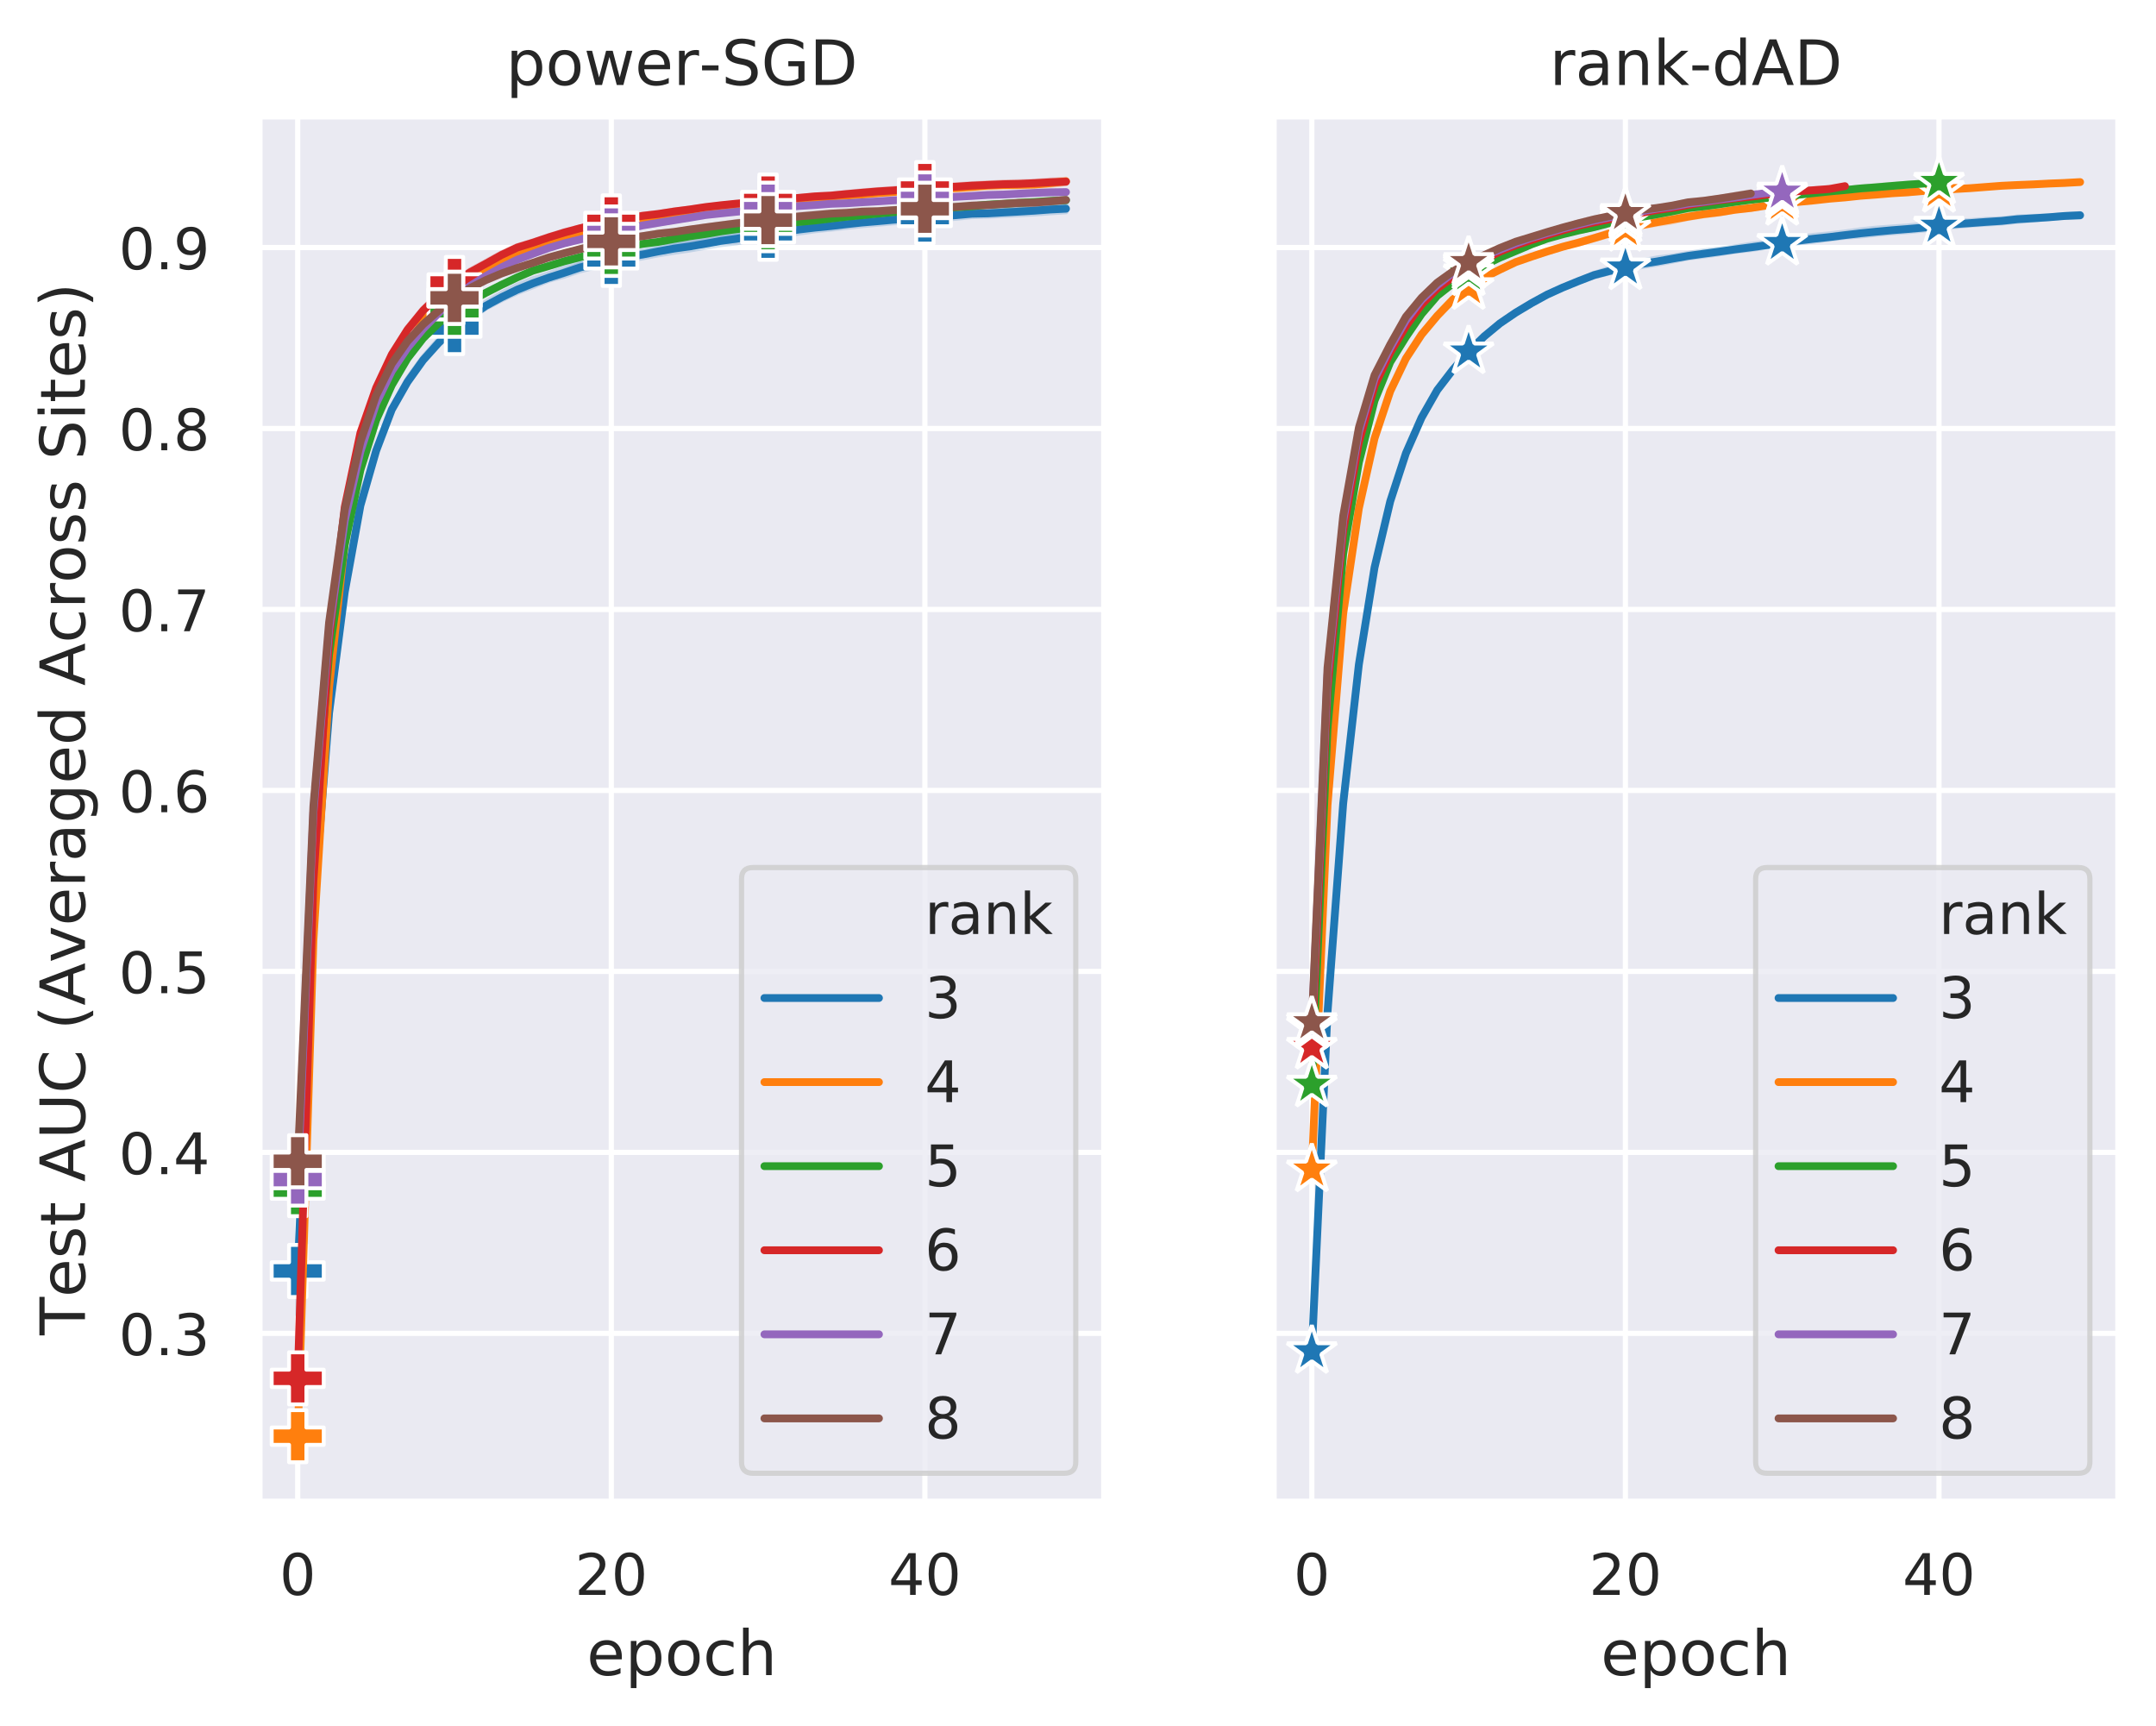 <?xml version="1.0" encoding="utf-8" standalone="no"?>
<!DOCTYPE svg PUBLIC "-//W3C//DTD SVG 1.1//EN"
  "http://www.w3.org/Graphics/SVG/1.1/DTD/svg11.dtd">
<!-- Created with matplotlib (https://matplotlib.org/) -->
<svg height="331.39pt" version="1.1" viewBox="0 0 414.127 331.39" width="414.127pt" xmlns="http://www.w3.org/2000/svg" xmlns:xlink="http://www.w3.org/1999/xlink">
 <defs>
  <style type="text/css">
*{stroke-linecap:butt;stroke-linejoin:round;}
  </style>
 </defs>
 <g id="figure_1">
  <g id="patch_1">
   <path d="M 0 331.39 
L 414.127 331.39 
L 414.127 0 
L 0 0 
z
" style="fill:#ffffff;"/>
  </g>
  <g id="axes_1">
   <g id="patch_2">
    <path d="M 49.807 288.43 
L 212.134 288.43 
L 212.134 22.318 
L 49.807 22.318 
z
" style="fill:#eaeaf2;"/>
   </g>
   <g id="matplotlib.axis_1">
    <g id="xtick_1">
     <g id="line2d_1">
      <path clip-path="url(#pb686cd133d)" d="M 57.186 288.43 
L 57.186 22.318 
" style="fill:none;stroke:#ffffff;stroke-linecap:round;"/>
     </g>
     <g id="text_1">
      <!-- 0 -->
      <defs>
       <path d="M 31.781 66.406 
Q 24.172 66.406 20.328 58.906 
Q 16.5 51.422 16.5 36.375 
Q 16.5 21.391 20.328 13.891 
Q 24.172 6.391 31.781 6.391 
Q 39.453 6.391 43.281 13.891 
Q 47.125 21.391 47.125 36.375 
Q 47.125 51.422 43.281 58.906 
Q 39.453 66.406 31.781 66.406 
z
M 31.781 74.219 
Q 44.047 74.219 50.516 64.516 
Q 56.984 54.828 56.984 36.375 
Q 56.984 17.969 50.516 8.266 
Q 44.047 -1.422 31.781 -1.422 
Q 19.531 -1.422 13.062 8.266 
Q 6.594 17.969 6.594 36.375 
Q 6.594 54.828 13.062 64.516 
Q 19.531 74.219 31.781 74.219 
z
" id="DejaVuSans-48"/>
      </defs>
      <g style="fill:#262626;" transform="translate(53.686 306.288)scale(0.11 -0.11)">
       <use xlink:href="#DejaVuSans-48"/>
      </g>
     </g>
    </g>
    <g id="xtick_2">
     <g id="line2d_2">
      <path clip-path="url(#pb686cd133d)" d="M 117.418 288.43 
L 117.418 22.318 
" style="fill:none;stroke:#ffffff;stroke-linecap:round;"/>
     </g>
     <g id="text_2">
      <!-- 20 -->
      <defs>
       <path d="M 19.188 8.297 
L 53.609 8.297 
L 53.609 0 
L 7.328 0 
L 7.328 8.297 
Q 12.938 14.109 22.625 23.891 
Q 32.328 33.688 34.812 36.531 
Q 39.547 41.844 41.422 45.531 
Q 43.312 49.219 43.312 52.781 
Q 43.312 58.594 39.234 62.25 
Q 35.156 65.922 28.609 65.922 
Q 23.969 65.922 18.812 64.312 
Q 13.672 62.703 7.812 59.422 
L 7.812 69.391 
Q 13.766 71.781 18.938 73 
Q 24.125 74.219 28.422 74.219 
Q 39.75 74.219 46.484 68.547 
Q 53.219 62.891 53.219 53.422 
Q 53.219 48.922 51.531 44.891 
Q 49.859 40.875 45.406 35.406 
Q 44.188 33.984 37.641 27.219 
Q 31.109 20.453 19.188 8.297 
z
" id="DejaVuSans-50"/>
      </defs>
      <g style="fill:#262626;" transform="translate(110.42 306.288)scale(0.11 -0.11)">
       <use xlink:href="#DejaVuSans-50"/>
       <use x="63.623" xlink:href="#DejaVuSans-48"/>
      </g>
     </g>
    </g>
    <g id="xtick_3">
     <g id="line2d_3">
      <path clip-path="url(#pb686cd133d)" d="M 177.651 288.43 
L 177.651 22.318 
" style="fill:none;stroke:#ffffff;stroke-linecap:round;"/>
     </g>
     <g id="text_3">
      <!-- 40 -->
      <defs>
       <path d="M 37.797 64.312 
L 12.891 25.391 
L 37.797 25.391 
z
M 35.203 72.906 
L 47.609 72.906 
L 47.609 25.391 
L 58.016 25.391 
L 58.016 17.188 
L 47.609 17.188 
L 47.609 0 
L 37.797 0 
L 37.797 17.188 
L 4.891 17.188 
L 4.891 26.703 
z
" id="DejaVuSans-52"/>
      </defs>
      <g style="fill:#262626;" transform="translate(170.652 306.288)scale(0.11 -0.11)">
       <use xlink:href="#DejaVuSans-52"/>
       <use x="63.623" xlink:href="#DejaVuSans-48"/>
      </g>
     </g>
    </g>
    <g id="text_4">
     <!-- epoch -->
     <defs>
      <path d="M 56.203 29.594 
L 56.203 25.203 
L 14.891 25.203 
Q 15.484 15.922 20.484 11.062 
Q 25.484 6.203 34.422 6.203 
Q 39.594 6.203 44.453 7.469 
Q 49.312 8.734 54.109 11.281 
L 54.109 2.781 
Q 49.266 0.734 44.188 -0.344 
Q 39.109 -1.422 33.891 -1.422 
Q 20.797 -1.422 13.156 6.188 
Q 5.516 13.812 5.516 26.812 
Q 5.516 40.234 12.766 48.109 
Q 20.016 56 32.328 56 
Q 43.359 56 49.781 48.891 
Q 56.203 41.797 56.203 29.594 
z
M 47.219 32.234 
Q 47.125 39.594 43.094 43.984 
Q 39.062 48.391 32.422 48.391 
Q 24.906 48.391 20.391 44.141 
Q 15.875 39.891 15.188 32.172 
z
" id="DejaVuSans-101"/>
      <path d="M 18.109 8.203 
L 18.109 -20.797 
L 9.078 -20.797 
L 9.078 54.688 
L 18.109 54.688 
L 18.109 46.391 
Q 20.953 51.266 25.266 53.625 
Q 29.594 56 35.594 56 
Q 45.562 56 51.781 48.094 
Q 58.016 40.188 58.016 27.297 
Q 58.016 14.406 51.781 6.484 
Q 45.562 -1.422 35.594 -1.422 
Q 29.594 -1.422 25.266 0.953 
Q 20.953 3.328 18.109 8.203 
z
M 48.688 27.297 
Q 48.688 37.203 44.609 42.844 
Q 40.531 48.484 33.406 48.484 
Q 26.266 48.484 22.188 42.844 
Q 18.109 37.203 18.109 27.297 
Q 18.109 17.391 22.188 11.75 
Q 26.266 6.109 33.406 6.109 
Q 40.531 6.109 44.609 11.75 
Q 48.688 17.391 48.688 27.297 
z
" id="DejaVuSans-112"/>
      <path d="M 30.609 48.391 
Q 23.391 48.391 19.188 42.75 
Q 14.984 37.109 14.984 27.297 
Q 14.984 17.484 19.156 11.844 
Q 23.344 6.203 30.609 6.203 
Q 37.797 6.203 41.984 11.859 
Q 46.188 17.531 46.188 27.297 
Q 46.188 37.016 41.984 42.703 
Q 37.797 48.391 30.609 48.391 
z
M 30.609 56 
Q 42.328 56 49.016 48.375 
Q 55.719 40.766 55.719 27.297 
Q 55.719 13.875 49.016 6.219 
Q 42.328 -1.422 30.609 -1.422 
Q 18.844 -1.422 12.172 6.219 
Q 5.516 13.875 5.516 27.297 
Q 5.516 40.766 12.172 48.375 
Q 18.844 56 30.609 56 
z
" id="DejaVuSans-111"/>
      <path d="M 48.781 52.594 
L 48.781 44.188 
Q 44.969 46.297 41.141 47.344 
Q 37.312 48.391 33.406 48.391 
Q 24.656 48.391 19.812 42.844 
Q 14.984 37.312 14.984 27.297 
Q 14.984 17.281 19.812 11.734 
Q 24.656 6.203 33.406 6.203 
Q 37.312 6.203 41.141 7.25 
Q 44.969 8.297 48.781 10.406 
L 48.781 2.094 
Q 45.016 0.344 40.984 -0.531 
Q 36.969 -1.422 32.422 -1.422 
Q 20.062 -1.422 12.781 6.344 
Q 5.516 14.109 5.516 27.297 
Q 5.516 40.672 12.859 48.328 
Q 20.219 56 33.016 56 
Q 37.156 56 41.109 55.141 
Q 45.062 54.297 48.781 52.594 
z
" id="DejaVuSans-99"/>
      <path d="M 54.891 33.016 
L 54.891 0 
L 45.906 0 
L 45.906 32.719 
Q 45.906 40.484 42.875 44.328 
Q 39.844 48.188 33.797 48.188 
Q 26.516 48.188 22.312 43.547 
Q 18.109 38.922 18.109 30.906 
L 18.109 0 
L 9.078 0 
L 9.078 75.984 
L 18.109 75.984 
L 18.109 46.188 
Q 21.344 51.125 25.703 53.562 
Q 30.078 56 35.797 56 
Q 45.219 56 50.047 50.172 
Q 54.891 44.344 54.891 33.016 
z
" id="DejaVuSans-104"/>
     </defs>
     <g style="fill:#262626;" transform="translate(112.697 321.694)scale(0.12 -0.12)">
      <use xlink:href="#DejaVuSans-101"/>
      <use x="61.523" xlink:href="#DejaVuSans-112"/>
      <use x="125" xlink:href="#DejaVuSans-111"/>
      <use x="186.182" xlink:href="#DejaVuSans-99"/>
      <use x="241.162" xlink:href="#DejaVuSans-104"/>
     </g>
    </g>
   </g>
   <g id="matplotlib.axis_2">
    <g id="ytick_1">
     <g id="line2d_4">
      <path clip-path="url(#pb686cd133d)" d="M 49.807 256.065 
L 212.134 256.065 
" style="fill:none;stroke:#ffffff;stroke-linecap:round;"/>
     </g>
     <g id="text_5">
      <!-- 0.3 -->
      <defs>
       <path d="M 10.688 12.406 
L 21 12.406 
L 21 0 
L 10.688 0 
z
" id="DejaVuSans-46"/>
       <path d="M 40.578 39.312 
Q 47.656 37.797 51.625 33 
Q 55.609 28.219 55.609 21.188 
Q 55.609 10.406 48.188 4.484 
Q 40.766 -1.422 27.094 -1.422 
Q 22.516 -1.422 17.656 -0.516 
Q 12.797 0.391 7.625 2.203 
L 7.625 11.719 
Q 11.719 9.328 16.594 8.109 
Q 21.484 6.891 26.812 6.891 
Q 36.078 6.891 40.938 10.547 
Q 45.797 14.203 45.797 21.188 
Q 45.797 27.641 41.281 31.266 
Q 36.766 34.906 28.719 34.906 
L 20.219 34.906 
L 20.219 43.016 
L 29.109 43.016 
Q 36.375 43.016 40.234 45.922 
Q 44.094 48.828 44.094 54.297 
Q 44.094 59.906 40.109 62.906 
Q 36.141 65.922 28.719 65.922 
Q 24.656 65.922 20.016 65.031 
Q 15.375 64.156 9.812 62.312 
L 9.812 71.094 
Q 15.438 72.656 20.344 73.438 
Q 25.25 74.219 29.594 74.219 
Q 40.828 74.219 47.359 69.109 
Q 53.906 64.016 53.906 55.328 
Q 53.906 49.266 50.438 45.094 
Q 46.969 40.922 40.578 39.312 
z
" id="DejaVuSans-51"/>
      </defs>
      <g style="fill:#262626;" transform="translate(22.814 260.244)scale(0.11 -0.11)">
       <use xlink:href="#DejaVuSans-48"/>
       <use x="63.623" xlink:href="#DejaVuSans-46"/>
       <use x="95.41" xlink:href="#DejaVuSans-51"/>
      </g>
     </g>
    </g>
    <g id="ytick_2">
     <g id="line2d_5">
      <path clip-path="url(#pb686cd133d)" d="M 49.807 221.31 
L 212.134 221.31 
" style="fill:none;stroke:#ffffff;stroke-linecap:round;"/>
     </g>
     <g id="text_6">
      <!-- 0.4 -->
      <g style="fill:#262626;" transform="translate(22.814 225.489)scale(0.11 -0.11)">
       <use xlink:href="#DejaVuSans-48"/>
       <use x="63.623" xlink:href="#DejaVuSans-46"/>
       <use x="95.41" xlink:href="#DejaVuSans-52"/>
      </g>
     </g>
    </g>
    <g id="ytick_3">
     <g id="line2d_6">
      <path clip-path="url(#pb686cd133d)" d="M 49.807 186.555 
L 212.134 186.555 
" style="fill:none;stroke:#ffffff;stroke-linecap:round;"/>
     </g>
     <g id="text_7">
      <!-- 0.5 -->
      <defs>
       <path d="M 10.797 72.906 
L 49.516 72.906 
L 49.516 64.594 
L 19.828 64.594 
L 19.828 46.734 
Q 21.969 47.469 24.109 47.828 
Q 26.266 48.188 28.422 48.188 
Q 40.625 48.188 47.75 41.5 
Q 54.891 34.812 54.891 23.391 
Q 54.891 11.625 47.562 5.094 
Q 40.234 -1.422 26.906 -1.422 
Q 22.312 -1.422 17.547 -0.641 
Q 12.797 0.141 7.719 1.703 
L 7.719 11.625 
Q 12.109 9.234 16.797 8.062 
Q 21.484 6.891 26.703 6.891 
Q 35.156 6.891 40.078 11.328 
Q 45.016 15.766 45.016 23.391 
Q 45.016 31 40.078 35.438 
Q 35.156 39.891 26.703 39.891 
Q 22.75 39.891 18.812 39.016 
Q 14.891 38.141 10.797 36.281 
z
" id="DejaVuSans-53"/>
      </defs>
      <g style="fill:#262626;" transform="translate(22.814 190.734)scale(0.11 -0.11)">
       <use xlink:href="#DejaVuSans-48"/>
       <use x="63.623" xlink:href="#DejaVuSans-46"/>
       <use x="95.41" xlink:href="#DejaVuSans-53"/>
      </g>
     </g>
    </g>
    <g id="ytick_4">
     <g id="line2d_7">
      <path clip-path="url(#pb686cd133d)" d="M 49.807 151.8 
L 212.134 151.8 
" style="fill:none;stroke:#ffffff;stroke-linecap:round;"/>
     </g>
     <g id="text_8">
      <!-- 0.6 -->
      <defs>
       <path d="M 33.016 40.375 
Q 26.375 40.375 22.484 35.828 
Q 18.609 31.297 18.609 23.391 
Q 18.609 15.531 22.484 10.953 
Q 26.375 6.391 33.016 6.391 
Q 39.656 6.391 43.531 10.953 
Q 47.406 15.531 47.406 23.391 
Q 47.406 31.297 43.531 35.828 
Q 39.656 40.375 33.016 40.375 
z
M 52.594 71.297 
L 52.594 62.312 
Q 48.875 64.062 45.094 64.984 
Q 41.312 65.922 37.594 65.922 
Q 27.828 65.922 22.672 59.328 
Q 17.531 52.734 16.797 39.406 
Q 19.672 43.656 24.016 45.922 
Q 28.375 48.188 33.594 48.188 
Q 44.578 48.188 50.953 41.516 
Q 57.328 34.859 57.328 23.391 
Q 57.328 12.156 50.688 5.359 
Q 44.047 -1.422 33.016 -1.422 
Q 20.359 -1.422 13.672 8.266 
Q 6.984 17.969 6.984 36.375 
Q 6.984 53.656 15.188 63.938 
Q 23.391 74.219 37.203 74.219 
Q 40.922 74.219 44.703 73.484 
Q 48.484 72.75 52.594 71.297 
z
" id="DejaVuSans-54"/>
      </defs>
      <g style="fill:#262626;" transform="translate(22.814 155.979)scale(0.11 -0.11)">
       <use xlink:href="#DejaVuSans-48"/>
       <use x="63.623" xlink:href="#DejaVuSans-46"/>
       <use x="95.41" xlink:href="#DejaVuSans-54"/>
      </g>
     </g>
    </g>
    <g id="ytick_5">
     <g id="line2d_8">
      <path clip-path="url(#pb686cd133d)" d="M 49.807 117.044 
L 212.134 117.044 
" style="fill:none;stroke:#ffffff;stroke-linecap:round;"/>
     </g>
     <g id="text_9">
      <!-- 0.7 -->
      <defs>
       <path d="M 8.203 72.906 
L 55.078 72.906 
L 55.078 68.703 
L 28.609 0 
L 18.312 0 
L 43.219 64.594 
L 8.203 64.594 
z
" id="DejaVuSans-55"/>
      </defs>
      <g style="fill:#262626;" transform="translate(22.814 121.224)scale(0.11 -0.11)">
       <use xlink:href="#DejaVuSans-48"/>
       <use x="63.623" xlink:href="#DejaVuSans-46"/>
       <use x="95.41" xlink:href="#DejaVuSans-55"/>
      </g>
     </g>
    </g>
    <g id="ytick_6">
     <g id="line2d_9">
      <path clip-path="url(#pb686cd133d)" d="M 49.807 82.289 
L 212.134 82.289 
" style="fill:none;stroke:#ffffff;stroke-linecap:round;"/>
     </g>
     <g id="text_10">
      <!-- 0.8 -->
      <defs>
       <path d="M 31.781 34.625 
Q 24.75 34.625 20.719 30.859 
Q 16.703 27.094 16.703 20.516 
Q 16.703 13.922 20.719 10.156 
Q 24.75 6.391 31.781 6.391 
Q 38.812 6.391 42.859 10.172 
Q 46.922 13.969 46.922 20.516 
Q 46.922 27.094 42.891 30.859 
Q 38.875 34.625 31.781 34.625 
z
M 21.922 38.812 
Q 15.578 40.375 12.031 44.719 
Q 8.5 49.078 8.5 55.328 
Q 8.5 64.062 14.719 69.141 
Q 20.953 74.219 31.781 74.219 
Q 42.672 74.219 48.875 69.141 
Q 55.078 64.062 55.078 55.328 
Q 55.078 49.078 51.531 44.719 
Q 48 40.375 41.703 38.812 
Q 48.828 37.156 52.797 32.312 
Q 56.781 27.484 56.781 20.516 
Q 56.781 9.906 50.312 4.234 
Q 43.844 -1.422 31.781 -1.422 
Q 19.734 -1.422 13.25 4.234 
Q 6.781 9.906 6.781 20.516 
Q 6.781 27.484 10.781 32.312 
Q 14.797 37.156 21.922 38.812 
z
M 18.312 54.391 
Q 18.312 48.734 21.844 45.562 
Q 25.391 42.391 31.781 42.391 
Q 38.141 42.391 41.719 45.562 
Q 45.312 48.734 45.312 54.391 
Q 45.312 60.062 41.719 63.234 
Q 38.141 66.406 31.781 66.406 
Q 25.391 66.406 21.844 63.234 
Q 18.312 60.062 18.312 54.391 
z
" id="DejaVuSans-56"/>
      </defs>
      <g style="fill:#262626;" transform="translate(22.814 86.468)scale(0.11 -0.11)">
       <use xlink:href="#DejaVuSans-48"/>
       <use x="63.623" xlink:href="#DejaVuSans-46"/>
       <use x="95.41" xlink:href="#DejaVuSans-56"/>
      </g>
     </g>
    </g>
    <g id="ytick_7">
     <g id="line2d_10">
      <path clip-path="url(#pb686cd133d)" d="M 49.807 47.534 
L 212.134 47.534 
" style="fill:none;stroke:#ffffff;stroke-linecap:round;"/>
     </g>
     <g id="text_11">
      <!-- 0.9 -->
      <defs>
       <path d="M 10.984 1.516 
L 10.984 10.5 
Q 14.703 8.734 18.5 7.812 
Q 22.312 6.891 25.984 6.891 
Q 35.75 6.891 40.891 13.453 
Q 46.047 20.016 46.781 33.406 
Q 43.953 29.203 39.594 26.953 
Q 35.25 24.703 29.984 24.703 
Q 19.047 24.703 12.672 31.312 
Q 6.297 37.938 6.297 49.422 
Q 6.297 60.641 12.938 67.422 
Q 19.578 74.219 30.609 74.219 
Q 43.266 74.219 49.922 64.516 
Q 56.594 54.828 56.594 36.375 
Q 56.594 19.141 48.406 8.859 
Q 40.234 -1.422 26.422 -1.422 
Q 22.703 -1.422 18.891 -0.688 
Q 15.094 0.047 10.984 1.516 
z
M 30.609 32.422 
Q 37.25 32.422 41.125 36.953 
Q 45.016 41.5 45.016 49.422 
Q 45.016 57.281 41.125 61.844 
Q 37.25 66.406 30.609 66.406 
Q 23.969 66.406 20.094 61.844 
Q 16.219 57.281 16.219 49.422 
Q 16.219 41.5 20.094 36.953 
Q 23.969 32.422 30.609 32.422 
z
" id="DejaVuSans-57"/>
      </defs>
      <g style="fill:#262626;" transform="translate(22.814 51.713)scale(0.11 -0.11)">
       <use xlink:href="#DejaVuSans-48"/>
       <use x="63.623" xlink:href="#DejaVuSans-46"/>
       <use x="95.41" xlink:href="#DejaVuSans-57"/>
      </g>
     </g>
    </g>
    <g id="text_12">
     <!-- Test AUC (Averaged Across Sites) -->
     <defs>
      <path d="M -0.297 72.906 
L 61.375 72.906 
L 61.375 64.594 
L 35.5 64.594 
L 35.5 0 
L 25.594 0 
L 25.594 64.594 
L -0.297 64.594 
z
" id="DejaVuSans-84"/>
      <path d="M 44.281 53.078 
L 44.281 44.578 
Q 40.484 46.531 36.375 47.5 
Q 32.281 48.484 27.875 48.484 
Q 21.188 48.484 17.844 46.438 
Q 14.5 44.391 14.5 40.281 
Q 14.5 37.156 16.891 35.375 
Q 19.281 33.594 26.516 31.984 
L 29.594 31.297 
Q 39.156 29.25 43.188 25.516 
Q 47.219 21.781 47.219 15.094 
Q 47.219 7.469 41.188 3.016 
Q 35.156 -1.422 24.609 -1.422 
Q 20.219 -1.422 15.453 -0.562 
Q 10.688 0.297 5.422 2 
L 5.422 11.281 
Q 10.406 8.688 15.234 7.391 
Q 20.062 6.109 24.812 6.109 
Q 31.156 6.109 34.562 8.281 
Q 37.984 10.453 37.984 14.406 
Q 37.984 18.062 35.516 20.016 
Q 33.062 21.969 24.703 23.781 
L 21.578 24.516 
Q 13.234 26.266 9.516 29.906 
Q 5.812 33.547 5.812 39.891 
Q 5.812 47.609 11.281 51.797 
Q 16.75 56 26.812 56 
Q 31.781 56 36.172 55.266 
Q 40.578 54.547 44.281 53.078 
z
" id="DejaVuSans-115"/>
      <path d="M 18.312 70.219 
L 18.312 54.688 
L 36.812 54.688 
L 36.812 47.703 
L 18.312 47.703 
L 18.312 18.016 
Q 18.312 11.328 20.141 9.422 
Q 21.969 7.516 27.594 7.516 
L 36.812 7.516 
L 36.812 0 
L 27.594 0 
Q 17.188 0 13.234 3.875 
Q 9.281 7.766 9.281 18.016 
L 9.281 47.703 
L 2.688 47.703 
L 2.688 54.688 
L 9.281 54.688 
L 9.281 70.219 
z
" id="DejaVuSans-116"/>
      <path id="DejaVuSans-32"/>
      <path d="M 34.188 63.188 
L 20.797 26.906 
L 47.609 26.906 
z
M 28.609 72.906 
L 39.797 72.906 
L 67.578 0 
L 57.328 0 
L 50.688 18.703 
L 17.828 18.703 
L 11.188 0 
L 0.781 0 
z
" id="DejaVuSans-65"/>
      <path d="M 8.688 72.906 
L 18.609 72.906 
L 18.609 28.609 
Q 18.609 16.891 22.844 11.734 
Q 27.094 6.594 36.625 6.594 
Q 46.094 6.594 50.344 11.734 
Q 54.594 16.891 54.594 28.609 
L 54.594 72.906 
L 64.5 72.906 
L 64.5 27.391 
Q 64.5 13.141 57.438 5.859 
Q 50.391 -1.422 36.625 -1.422 
Q 22.797 -1.422 15.734 5.859 
Q 8.688 13.141 8.688 27.391 
z
" id="DejaVuSans-85"/>
      <path d="M 64.406 67.281 
L 64.406 56.891 
Q 59.422 61.531 53.781 63.812 
Q 48.141 66.109 41.797 66.109 
Q 29.297 66.109 22.656 58.469 
Q 16.016 50.828 16.016 36.375 
Q 16.016 21.969 22.656 14.328 
Q 29.297 6.688 41.797 6.688 
Q 48.141 6.688 53.781 8.984 
Q 59.422 11.281 64.406 15.922 
L 64.406 5.609 
Q 59.234 2.094 53.438 0.328 
Q 47.656 -1.422 41.219 -1.422 
Q 24.656 -1.422 15.125 8.703 
Q 5.609 18.844 5.609 36.375 
Q 5.609 53.953 15.125 64.078 
Q 24.656 74.219 41.219 74.219 
Q 47.75 74.219 53.531 72.484 
Q 59.328 70.75 64.406 67.281 
z
" id="DejaVuSans-67"/>
      <path d="M 31 75.875 
Q 24.469 64.656 21.281 53.656 
Q 18.109 42.672 18.109 31.391 
Q 18.109 20.125 21.312 9.062 
Q 24.516 -2 31 -13.188 
L 23.188 -13.188 
Q 15.875 -1.703 12.234 9.375 
Q 8.594 20.453 8.594 31.391 
Q 8.594 42.281 12.203 53.312 
Q 15.828 64.359 23.188 75.875 
z
" id="DejaVuSans-40"/>
      <path d="M 2.984 54.688 
L 12.5 54.688 
L 29.594 8.797 
L 46.688 54.688 
L 56.203 54.688 
L 35.688 0 
L 23.484 0 
z
" id="DejaVuSans-118"/>
      <path d="M 41.109 46.297 
Q 39.594 47.172 37.812 47.578 
Q 36.031 48 33.891 48 
Q 26.266 48 22.188 43.047 
Q 18.109 38.094 18.109 28.812 
L 18.109 0 
L 9.078 0 
L 9.078 54.688 
L 18.109 54.688 
L 18.109 46.188 
Q 20.953 51.172 25.484 53.578 
Q 30.031 56 36.531 56 
Q 37.453 56 38.578 55.875 
Q 39.703 55.766 41.062 55.516 
z
" id="DejaVuSans-114"/>
      <path d="M 34.281 27.484 
Q 23.391 27.484 19.188 25 
Q 14.984 22.516 14.984 16.5 
Q 14.984 11.719 18.141 8.906 
Q 21.297 6.109 26.703 6.109 
Q 34.188 6.109 38.703 11.406 
Q 43.219 16.703 43.219 25.484 
L 43.219 27.484 
z
M 52.203 31.203 
L 52.203 0 
L 43.219 0 
L 43.219 8.297 
Q 40.141 3.328 35.547 0.953 
Q 30.953 -1.422 24.312 -1.422 
Q 15.922 -1.422 10.953 3.297 
Q 6 8.016 6 15.922 
Q 6 25.141 12.172 29.828 
Q 18.359 34.516 30.609 34.516 
L 43.219 34.516 
L 43.219 35.406 
Q 43.219 41.609 39.141 45 
Q 35.062 48.391 27.688 48.391 
Q 23 48.391 18.547 47.266 
Q 14.109 46.141 10.016 43.891 
L 10.016 52.203 
Q 14.938 54.109 19.578 55.047 
Q 24.219 56 28.609 56 
Q 40.484 56 46.344 49.844 
Q 52.203 43.703 52.203 31.203 
z
" id="DejaVuSans-97"/>
      <path d="M 45.406 27.984 
Q 45.406 37.75 41.375 43.109 
Q 37.359 48.484 30.078 48.484 
Q 22.859 48.484 18.828 43.109 
Q 14.797 37.75 14.797 27.984 
Q 14.797 18.266 18.828 12.891 
Q 22.859 7.516 30.078 7.516 
Q 37.359 7.516 41.375 12.891 
Q 45.406 18.266 45.406 27.984 
z
M 54.391 6.781 
Q 54.391 -7.172 48.188 -13.984 
Q 42 -20.797 29.203 -20.797 
Q 24.469 -20.797 20.266 -20.094 
Q 16.062 -19.391 12.109 -17.922 
L 12.109 -9.188 
Q 16.062 -11.328 19.922 -12.344 
Q 23.781 -13.375 27.781 -13.375 
Q 36.625 -13.375 41.016 -8.766 
Q 45.406 -4.156 45.406 5.172 
L 45.406 9.625 
Q 42.625 4.781 38.281 2.391 
Q 33.938 0 27.875 0 
Q 17.828 0 11.672 7.656 
Q 5.516 15.328 5.516 27.984 
Q 5.516 40.672 11.672 48.328 
Q 17.828 56 27.875 56 
Q 33.938 56 38.281 53.609 
Q 42.625 51.219 45.406 46.391 
L 45.406 54.688 
L 54.391 54.688 
z
" id="DejaVuSans-103"/>
      <path d="M 45.406 46.391 
L 45.406 75.984 
L 54.391 75.984 
L 54.391 0 
L 45.406 0 
L 45.406 8.203 
Q 42.578 3.328 38.25 0.953 
Q 33.938 -1.422 27.875 -1.422 
Q 17.969 -1.422 11.734 6.484 
Q 5.516 14.406 5.516 27.297 
Q 5.516 40.188 11.734 48.094 
Q 17.969 56 27.875 56 
Q 33.938 56 38.25 53.625 
Q 42.578 51.266 45.406 46.391 
z
M 14.797 27.297 
Q 14.797 17.391 18.875 11.75 
Q 22.953 6.109 30.078 6.109 
Q 37.203 6.109 41.297 11.75 
Q 45.406 17.391 45.406 27.297 
Q 45.406 37.203 41.297 42.844 
Q 37.203 48.484 30.078 48.484 
Q 22.953 48.484 18.875 42.844 
Q 14.797 37.203 14.797 27.297 
z
" id="DejaVuSans-100"/>
      <path d="M 53.516 70.516 
L 53.516 60.891 
Q 47.906 63.578 42.922 64.891 
Q 37.938 66.219 33.297 66.219 
Q 25.25 66.219 20.875 63.094 
Q 16.5 59.969 16.5 54.203 
Q 16.5 49.359 19.406 46.891 
Q 22.312 44.438 30.422 42.922 
L 36.375 41.703 
Q 47.406 39.594 52.656 34.297 
Q 57.906 29 57.906 20.125 
Q 57.906 9.516 50.797 4.047 
Q 43.703 -1.422 29.984 -1.422 
Q 24.812 -1.422 18.969 -0.25 
Q 13.141 0.922 6.891 3.219 
L 6.891 13.375 
Q 12.891 10.016 18.656 8.297 
Q 24.422 6.594 29.984 6.594 
Q 38.422 6.594 43.016 9.906 
Q 47.609 13.234 47.609 19.391 
Q 47.609 24.75 44.312 27.781 
Q 41.016 30.812 33.5 32.328 
L 27.484 33.5 
Q 16.453 35.688 11.516 40.375 
Q 6.594 45.062 6.594 53.422 
Q 6.594 63.094 13.406 68.656 
Q 20.219 74.219 32.172 74.219 
Q 37.312 74.219 42.625 73.281 
Q 47.953 72.359 53.516 70.516 
z
" id="DejaVuSans-83"/>
      <path d="M 9.422 54.688 
L 18.406 54.688 
L 18.406 0 
L 9.422 0 
z
M 9.422 75.984 
L 18.406 75.984 
L 18.406 64.594 
L 9.422 64.594 
z
" id="DejaVuSans-105"/>
      <path d="M 8.016 75.875 
L 15.828 75.875 
Q 23.141 64.359 26.781 53.312 
Q 30.422 42.281 30.422 31.391 
Q 30.422 20.453 26.781 9.375 
Q 23.141 -1.703 15.828 -13.188 
L 8.016 -13.188 
Q 14.5 -2 17.703 9.062 
Q 20.906 20.125 20.906 31.391 
Q 20.906 42.672 17.703 53.656 
Q 14.5 64.656 8.016 75.875 
z
" id="DejaVuSans-41"/>
     </defs>
     <g style="fill:#262626;" transform="translate(16.318 256.419)rotate(-90)scale(0.12 -0.12)">
      <use xlink:href="#DejaVuSans-84"/>
      <use x="60.818" xlink:href="#DejaVuSans-101"/>
      <use x="122.342" xlink:href="#DejaVuSans-115"/>
      <use x="174.441" xlink:href="#DejaVuSans-116"/>
      <use x="213.65" xlink:href="#DejaVuSans-32"/>
      <use x="245.438" xlink:href="#DejaVuSans-65"/>
      <use x="313.846" xlink:href="#DejaVuSans-85"/>
      <use x="387.039" xlink:href="#DejaVuSans-67"/>
      <use x="456.863" xlink:href="#DejaVuSans-32"/>
      <use x="488.65" xlink:href="#DejaVuSans-40"/>
      <use x="527.664" xlink:href="#DejaVuSans-65"/>
      <use x="595.994" xlink:href="#DejaVuSans-118"/>
      <use x="655.174" xlink:href="#DejaVuSans-101"/>
      <use x="716.697" xlink:href="#DejaVuSans-114"/>
      <use x="757.811" xlink:href="#DejaVuSans-97"/>
      <use x="819.09" xlink:href="#DejaVuSans-103"/>
      <use x="882.566" xlink:href="#DejaVuSans-101"/>
      <use x="944.09" xlink:href="#DejaVuSans-100"/>
      <use x="1007.566" xlink:href="#DejaVuSans-32"/>
      <use x="1039.354" xlink:href="#DejaVuSans-65"/>
      <use x="1107.746" xlink:href="#DejaVuSans-99"/>
      <use x="1162.727" xlink:href="#DejaVuSans-114"/>
      <use x="1203.809" xlink:href="#DejaVuSans-111"/>
      <use x="1264.99" xlink:href="#DejaVuSans-115"/>
      <use x="1317.09" xlink:href="#DejaVuSans-115"/>
      <use x="1369.189" xlink:href="#DejaVuSans-32"/>
      <use x="1400.977" xlink:href="#DejaVuSans-83"/>
      <use x="1464.453" xlink:href="#DejaVuSans-105"/>
      <use x="1492.236" xlink:href="#DejaVuSans-116"/>
      <use x="1531.445" xlink:href="#DejaVuSans-101"/>
      <use x="1592.969" xlink:href="#DejaVuSans-115"/>
      <use x="1645.068" xlink:href="#DejaVuSans-41"/>
     </g>
    </g>
   </g>
   <g id="PolyCollection_1">
    <defs>
     <path d="M 57.186 -91.886 
L 57.186 -78.915 
L 60.197 -152.178 
L 63.209 -192.755 
L 66.221 -216.799 
L 69.232 -234.128 
L 72.244 -244.541 
L 75.256 -252.44 
L 78.267 -257.64 
L 81.279 -261.863 
L 84.29 -265.178 
L 87.302 -267.962 
L 90.314 -270.183 
L 93.325 -272.226 
L 96.337 -273.801 
L 99.349 -275.212 
L 102.36 -276.352 
L 105.372 -277.568 
L 108.384 -278.388 
L 111.395 -279.4 
L 114.407 -280.126 
L 117.418 -280.804 
L 120.43 -281.384 
L 123.442 -281.899 
L 126.453 -282.469 
L 129.465 -282.966 
L 132.477 -283.4 
L 135.488 -283.918 
L 138.5 -284.429 
L 141.512 -284.773 
L 144.523 -285.353 
L 147.535 -285.837 
L 150.546 -286.257 
L 153.558 -286.674 
L 156.57 -287.105 
L 159.581 -287.4 
L 162.593 -287.745 
L 165.605 -288.075 
L 168.616 -288.349 
L 171.628 -288.617 
L 174.64 -288.801 
L 177.651 -289.031 
L 180.663 -289.305 
L 183.674 -289.493 
L 186.686 -289.802 
L 189.698 -289.875 
L 192.709 -290.039 
L 195.721 -290.174 
L 198.733 -290.327 
L 201.744 -290.549 
L 204.756 -290.741 
L 204.756 -292.197 
L 204.756 -292.197 
L 201.744 -292.037 
L 198.733 -291.801 
L 195.721 -291.613 
L 192.709 -291.408 
L 189.698 -291.179 
L 186.686 -291.092 
L 183.674 -291.019 
L 180.663 -290.81 
L 177.651 -290.48 
L 174.64 -290.282 
L 171.628 -290.098 
L 168.616 -289.782 
L 165.605 -289.598 
L 162.593 -289.295 
L 159.581 -288.944 
L 156.57 -288.666 
L 153.558 -288.311 
L 150.546 -287.891 
L 147.535 -287.54 
L 144.523 -287.137 
L 141.512 -286.702 
L 138.5 -286.33 
L 135.488 -285.715 
L 132.477 -285.222 
L 129.465 -284.777 
L 126.453 -284.221 
L 123.442 -283.484 
L 120.43 -283.091 
L 117.418 -282.573 
L 114.407 -281.809 
L 111.395 -281.079 
L 108.384 -279.897 
L 105.372 -278.788 
L 102.36 -277.829 
L 99.349 -276.609 
L 96.337 -275.07 
L 93.325 -273.342 
L 90.314 -271.361 
L 87.302 -269.123 
L 84.29 -266.28 
L 81.279 -262.822 
L 78.267 -258.672 
L 75.256 -253.052 
L 72.244 -245.187 
L 69.232 -234.493 
L 66.221 -218.245 
L 63.209 -195.498 
L 60.197 -158.873 
L 57.186 -91.886 
z
" id="m1af1c553e4" style="stroke:#1f77b4;stroke-opacity:0.2;"/>
    </defs>
    <g clip-path="url(#pb686cd133d)">
     <use style="fill:#1f77b4;fill-opacity:0.2;stroke:#1f77b4;stroke-opacity:0.2;" x="0" xlink:href="#m1af1c553e4" y="331.39"/>
    </g>
   </g>
   <g id="PolyCollection_2">
    <defs>
     <path d="M 57.186 -56.133 
L 57.186 -55.056 
L 60.197 -149.937 
L 63.209 -199.015 
L 66.221 -226.555 
L 69.232 -242.705 
L 72.244 -252.458 
L 75.256 -259.524 
L 78.267 -264.862 
L 81.279 -269.265 
L 84.29 -272.644 
L 87.302 -275.125 
L 90.314 -277.377 
L 93.325 -279.122 
L 96.337 -280.641 
L 99.349 -282.093 
L 102.36 -283.285 
L 105.372 -284.227 
L 108.384 -285.211 
L 111.395 -286.087 
L 114.407 -286.761 
L 117.418 -287.536 
L 120.43 -288.315 
L 123.442 -288.892 
L 126.453 -289.298 
L 129.465 -289.896 
L 132.477 -290.306 
L 135.488 -290.772 
L 138.5 -291.165 
L 141.512 -291.512 
L 144.523 -291.832 
L 147.535 -292.179 
L 150.546 -292.496 
L 153.558 -292.812 
L 156.57 -293.045 
L 159.581 -293.365 
L 162.593 -293.538 
L 165.605 -293.733 
L 168.616 -293.966 
L 171.628 -294.195 
L 174.64 -294.432 
L 177.651 -294.616 
L 180.663 -294.796 
L 183.674 -294.831 
L 186.686 -295.061 
L 189.698 -295.318 
L 192.709 -295.391 
L 195.721 -295.415 
L 198.733 -295.467 
L 201.744 -295.787 
L 204.756 -296.162 
L 204.756 -296.976 
L 204.756 -296.976 
L 201.744 -296.673 
L 198.733 -296.444 
L 195.721 -296.374 
L 192.709 -296.326 
L 189.698 -296.225 
L 186.686 -295.881 
L 183.674 -295.679 
L 180.663 -295.53 
L 177.651 -295.436 
L 174.64 -295.148 
L 171.628 -294.845 
L 168.616 -294.665 
L 165.605 -294.376 
L 162.593 -294.122 
L 159.581 -294.025 
L 156.57 -293.646 
L 153.558 -293.326 
L 150.546 -293.073 
L 147.535 -292.684 
L 144.523 -292.395 
L 141.512 -292.023 
L 138.5 -291.773 
L 135.488 -291.363 
L 132.477 -290.991 
L 129.465 -290.518 
L 126.453 -290.042 
L 123.442 -289.608 
L 120.43 -289.055 
L 117.418 -288.53 
L 114.407 -287.693 
L 111.395 -286.973 
L 108.384 -286.115 
L 105.372 -285.058 
L 102.36 -284.137 
L 99.349 -282.938 
L 96.337 -281.392 
L 93.325 -279.949 
L 90.314 -278.107 
L 87.302 -275.831 
L 84.29 -273.28 
L 81.279 -269.971 
L 78.267 -265.31 
L 75.256 -260.087 
L 72.244 -252.969 
L 69.232 -243.248 
L 66.221 -227.646 
L 63.209 -199.714 
L 60.197 -151.609 
L 57.186 -56.133 
z
" id="ma3cdb4a01e" style="stroke:#ff7f0e;stroke-opacity:0.2;"/>
    </defs>
    <g clip-path="url(#pb686cd133d)">
     <use style="fill:#ff7f0e;fill-opacity:0.2;stroke:#ff7f0e;stroke-opacity:0.2;" x="0" xlink:href="#ma3cdb4a01e" y="331.39"/>
    </g>
   </g>
   <g id="PolyCollection_3">
    <defs>
     <path d="M 57.186 -103.745 
L 57.186 -102.059 
L 60.197 -168.58 
L 63.209 -205.455 
L 66.221 -226.603 
L 69.232 -241.062 
L 72.244 -250.532 
L 75.256 -257.303 
L 78.267 -262.314 
L 81.279 -266.242 
L 84.29 -269.213 
L 87.302 -271.573 
L 90.314 -273.373 
L 93.325 -274.972 
L 96.337 -276.46 
L 99.349 -277.933 
L 102.36 -279.264 
L 105.372 -280.113 
L 108.384 -281.016 
L 111.395 -281.781 
L 114.407 -282.688 
L 117.418 -283.233 
L 120.43 -283.87 
L 123.442 -284.391 
L 126.453 -284.787 
L 129.465 -285.381 
L 132.477 -285.889 
L 135.488 -286.337 
L 138.5 -286.848 
L 141.512 -287.262 
L 144.523 -287.606 
L 147.535 -287.985 
L 150.546 -288.318 
L 153.558 -288.631 
L 156.57 -288.93 
L 159.581 -289.284 
L 162.593 -289.632 
L 165.605 -289.879 
L 168.616 -290.16 
L 171.628 -290.515 
L 174.64 -290.758 
L 177.651 -290.991 
L 180.663 -291.206 
L 183.674 -291.415 
L 186.686 -291.641 
L 189.698 -291.915 
L 192.709 -292.086 
L 195.721 -292.277 
L 198.733 -292.388 
L 201.744 -292.565 
L 204.756 -292.722 
L 204.756 -293.139 
L 204.756 -293.139 
L 201.744 -293.01 
L 198.733 -292.795 
L 195.721 -292.603 
L 192.709 -292.405 
L 189.698 -292.249 
L 186.686 -291.915 
L 183.674 -291.745 
L 180.663 -291.488 
L 177.651 -291.307 
L 174.64 -291.019 
L 171.628 -290.769 
L 168.616 -290.532 
L 165.605 -290.219 
L 162.593 -289.896 
L 159.581 -289.552 
L 156.57 -289.173 
L 153.558 -288.881 
L 150.546 -288.596 
L 147.535 -288.276 
L 144.523 -287.8 
L 141.512 -287.512 
L 138.5 -287.091 
L 135.488 -286.546 
L 132.477 -286.111 
L 129.465 -285.604 
L 126.453 -285.096 
L 123.442 -284.7 
L 120.43 -284.148 
L 117.418 -283.564 
L 114.407 -282.931 
L 111.395 -282.212 
L 108.384 -281.416 
L 105.372 -280.467 
L 102.36 -279.57 
L 99.349 -278.34 
L 96.337 -276.943 
L 93.325 -275.386 
L 90.314 -273.645 
L 87.302 -271.865 
L 84.29 -269.495 
L 81.279 -266.641 
L 78.267 -262.763 
L 75.256 -257.577 
L 72.244 -250.943 
L 69.232 -241.222 
L 66.221 -227.003 
L 63.209 -205.893 
L 60.197 -169.094 
L 57.186 -103.745 
z
" id="m65b56aa10b" style="stroke:#2ca02c;stroke-opacity:0.2;"/>
    </defs>
    <g clip-path="url(#pb686cd133d)">
     <use style="fill:#2ca02c;fill-opacity:0.2;stroke:#2ca02c;stroke-opacity:0.2;" x="0" xlink:href="#m65b56aa10b" y="331.39"/>
    </g>
   </g>
   <g id="PolyCollection_4">
    <defs>
     <path d="M 57.186 -73.584 
L 57.186 -62.952 
L 60.197 -159.78 
L 63.209 -207.818 
L 66.221 -233.655 
L 69.232 -247.995 
L 72.244 -256.531 
L 75.256 -262.926 
L 78.267 -267.42 
L 81.279 -271.25 
L 84.29 -274.113 
L 87.302 -276.519 
L 90.314 -278.628 
L 93.325 -280.217 
L 96.337 -281.954 
L 99.349 -283.414 
L 102.36 -284.412 
L 105.372 -285.52 
L 108.384 -286.365 
L 111.395 -287.248 
L 114.407 -287.995 
L 117.418 -288.582 
L 120.43 -289.142 
L 123.442 -289.583 
L 126.453 -289.941 
L 129.465 -290.424 
L 132.477 -290.869 
L 135.488 -291.38 
L 138.5 -291.745 
L 141.512 -292.124 
L 144.523 -292.301 
L 147.535 -292.711 
L 150.546 -292.885 
L 153.558 -293.18 
L 156.57 -293.42 
L 159.581 -293.57 
L 162.593 -293.862 
L 165.605 -294.108 
L 168.616 -294.32 
L 171.628 -294.473 
L 174.64 -294.675 
L 177.651 -294.849 
L 180.663 -294.998 
L 183.674 -295.203 
L 186.686 -295.349 
L 189.698 -295.533 
L 192.709 -295.641 
L 195.721 -295.69 
L 198.733 -295.829 
L 201.744 -295.922 
L 204.756 -296.149 
L 204.756 -296.844 
L 204.756 -296.844 
L 201.744 -296.812 
L 198.733 -296.573 
L 195.721 -296.489 
L 192.709 -296.399 
L 189.698 -296.236 
L 186.686 -296.103 
L 183.674 -295.891 
L 180.663 -295.777 
L 177.651 -295.676 
L 174.64 -295.457 
L 171.628 -295.179 
L 168.616 -294.953 
L 165.605 -294.72 
L 162.593 -294.421 
L 159.581 -294.112 
L 156.57 -293.931 
L 153.558 -293.625 
L 150.546 -293.323 
L 147.535 -293.076 
L 144.523 -292.77 
L 141.512 -292.437 
L 138.5 -292.159 
L 135.488 -291.79 
L 132.477 -291.401 
L 129.465 -291.005 
L 126.453 -290.591 
L 123.442 -290.24 
L 120.43 -289.75 
L 117.418 -289.118 
L 114.407 -288.513 
L 111.395 -287.766 
L 108.384 -287.06 
L 105.372 -286.104 
L 102.36 -285.103 
L 99.349 -284.203 
L 96.337 -282.841 
L 93.325 -281.187 
L 90.314 -279.546 
L 87.302 -277.447 
L 84.29 -275.129 
L 81.279 -272.199 
L 78.267 -268.536 
L 75.256 -263.642 
L 72.244 -257.219 
L 69.232 -248.527 
L 66.221 -234.285 
L 63.209 -210.005 
L 60.197 -165.824 
L 57.186 -73.584 
z
" id="mc44916dc86" style="stroke:#d62728;stroke-opacity:0.2;"/>
    </defs>
    <g clip-path="url(#pb686cd133d)">
     <use style="fill:#d62728;fill-opacity:0.2;stroke:#d62728;stroke-opacity:0.2;" x="0" xlink:href="#mc44916dc86" y="331.39"/>
    </g>
   </g>
   <g id="PolyCollection_5">
    <defs>
     <path d="M 57.186 -105.618 
L 57.186 -104.064 
L 60.197 -175.093 
L 63.209 -210.338 
L 66.221 -231.299 
L 69.232 -244.457 
L 72.244 -253.723 
L 75.256 -259.955 
L 78.267 -264.455 
L 81.279 -268.066 
L 84.29 -271.142 
L 87.302 -274.006 
L 90.314 -276.289 
L 93.325 -278.173 
L 96.337 -279.8 
L 99.349 -281.301 
L 102.36 -282.469 
L 105.372 -283.581 
L 108.384 -284.499 
L 111.395 -285.249 
L 114.407 -285.92 
L 117.418 -286.546 
L 120.43 -287.185 
L 123.442 -287.87 
L 126.453 -288.395 
L 129.465 -288.899 
L 132.477 -289.451 
L 135.488 -289.948 
L 138.5 -290.23 
L 141.512 -290.549 
L 144.523 -290.834 
L 147.535 -291.137 
L 150.546 -291.394 
L 153.558 -291.651 
L 156.57 -291.828 
L 159.581 -292.093 
L 162.593 -292.193 
L 165.605 -292.433 
L 168.616 -292.572 
L 171.628 -292.749 
L 174.64 -292.899 
L 177.651 -293.114 
L 180.663 -293.201 
L 183.674 -293.413 
L 186.686 -293.58 
L 189.698 -293.803 
L 192.709 -293.875 
L 195.721 -294.056 
L 198.733 -294.188 
L 201.744 -294.268 
L 204.756 -294.306 
L 204.756 -294.685 
L 204.756 -294.685 
L 201.744 -294.668 
L 198.733 -294.515 
L 195.721 -294.32 
L 192.709 -294.168 
L 189.698 -294.105 
L 186.686 -293.949 
L 183.674 -293.799 
L 180.663 -293.601 
L 177.651 -293.438 
L 174.64 -293.24 
L 171.628 -293.08 
L 168.616 -292.854 
L 165.605 -292.663 
L 162.593 -292.513 
L 159.581 -292.405 
L 156.57 -292.2 
L 153.558 -292.013 
L 150.546 -291.773 
L 147.535 -291.495 
L 144.523 -291.203 
L 141.512 -290.904 
L 138.5 -290.595 
L 135.488 -290.219 
L 132.477 -289.708 
L 129.465 -289.298 
L 126.453 -288.794 
L 123.442 -288.304 
L 120.43 -287.634 
L 117.418 -286.935 
L 114.407 -286.295 
L 111.395 -285.541 
L 108.384 -284.808 
L 105.372 -283.915 
L 102.36 -282.851 
L 99.349 -281.715 
L 96.337 -280.29 
L 93.325 -278.576 
L 90.314 -276.668 
L 87.302 -274.434 
L 84.29 -271.476 
L 81.279 -268.386 
L 78.267 -264.723 
L 75.256 -260.285 
L 72.244 -254.091 
L 69.232 -244.913 
L 66.221 -231.511 
L 63.209 -210.71 
L 60.197 -175.465 
L 57.186 -105.618 
z
" id="mbb1e1acbfe" style="stroke:#9467bd;stroke-opacity:0.2;"/>
    </defs>
    <g clip-path="url(#pb686cd133d)">
     <use style="fill:#9467bd;fill-opacity:0.2;stroke:#9467bd;stroke-opacity:0.2;" x="0" xlink:href="#mbb1e1acbfe" y="331.39"/>
    </g>
   </g>
   <g id="PolyCollection_6">
    <defs>
     <path d="M 57.186 -108.916 
L 57.186 -107.81 
L 60.197 -176.361 
L 63.209 -211.662 
L 66.221 -233.277 
L 69.232 -246.424 
L 72.244 -255.301 
L 75.256 -261.397 
L 78.267 -265.713 
L 81.279 -268.89 
L 84.29 -271.625 
L 87.302 -274.055 
L 90.314 -276.022 
L 93.325 -277.436 
L 96.337 -278.674 
L 99.349 -279.737 
L 102.36 -280.776 
L 105.372 -281.777 
L 108.384 -282.604 
L 111.395 -283.393 
L 114.407 -284.189 
L 117.418 -284.919 
L 120.43 -285.378 
L 123.442 -285.823 
L 126.453 -286.229 
L 129.465 -286.556 
L 132.477 -287.088 
L 135.488 -287.463 
L 138.5 -287.807 
L 141.512 -288.193 
L 144.523 -288.325 
L 147.535 -288.561 
L 150.546 -289.048 
L 153.558 -289.482 
L 156.57 -289.66 
L 159.581 -289.976 
L 162.593 -290.108 
L 165.605 -290.449 
L 168.616 -290.463 
L 171.628 -290.709 
L 174.64 -290.925 
L 177.651 -290.977 
L 180.663 -291.102 
L 183.674 -291.223 
L 186.686 -291.491 
L 189.698 -291.613 
L 192.709 -291.783 
L 195.721 -291.953 
L 198.733 -292.054 
L 201.744 -292.28 
L 204.756 -292.68 
L 204.756 -293.32 
L 204.756 -293.32 
L 201.744 -293.066 
L 198.733 -292.819 
L 195.721 -292.764 
L 192.709 -292.544 
L 189.698 -292.36 
L 186.686 -292.225 
L 183.674 -292.03 
L 180.663 -291.798 
L 177.651 -291.655 
L 174.64 -291.471 
L 171.628 -291.314 
L 168.616 -291.133 
L 165.605 -291.085 
L 162.593 -290.876 
L 159.581 -290.706 
L 156.57 -290.483 
L 153.558 -290.202 
L 150.546 -289.903 
L 147.535 -289.594 
L 144.523 -289.218 
L 141.512 -288.836 
L 138.5 -288.377 
L 135.488 -287.967 
L 132.477 -287.501 
L 129.465 -287.088 
L 126.453 -286.793 
L 123.442 -286.278 
L 120.43 -285.865 
L 117.418 -285.169 
L 114.407 -284.443 
L 111.395 -283.724 
L 108.384 -282.935 
L 105.372 -282.087 
L 102.36 -281.061 
L 99.349 -280.154 
L 96.337 -279.087 
L 93.325 -277.76 
L 90.314 -276.116 
L 87.302 -274.312 
L 84.29 -271.882 
L 81.279 -269.283 
L 78.267 -266.009 
L 75.256 -261.675 
L 72.244 -255.589 
L 69.232 -246.706 
L 66.221 -233.648 
L 63.209 -212.069 
L 60.197 -176.72 
L 57.186 -108.916 
z
" id="mbbc9c2b2e5" style="stroke:#8c564b;stroke-opacity:0.2;"/>
    </defs>
    <g clip-path="url(#pb686cd133d)">
     <use style="fill:#8c564b;fill-opacity:0.2;stroke:#8c564b;stroke-opacity:0.2;" x="0" xlink:href="#mbbc9c2b2e5" y="331.39"/>
    </g>
   </g>
   <g id="line2d_11">
    <path clip-path="url(#pb686cd133d)" d="M 57.186 244.081 
L 60.197 174.839 
L 63.209 136.893 
L 66.221 113.684 
L 69.232 97.078 
L 72.244 86.578 
L 75.256 78.65 
L 78.267 73.357 
L 81.279 69.145 
L 84.29 65.788 
L 87.302 63.004 
L 90.314 60.779 
L 93.325 58.725 
L 96.337 57.092 
L 99.349 55.639 
L 102.36 54.419 
L 105.372 53.335 
L 108.384 52.386 
L 111.395 51.371 
L 114.407 50.607 
L 117.418 49.911 
L 120.43 49.341 
L 123.442 48.883 
L 126.453 48.278 
L 129.465 47.736 
L 132.477 47.322 
L 135.488 46.804 
L 138.5 46.252 
L 141.512 45.845 
L 144.523 45.313 
L 147.535 44.896 
L 150.546 44.514 
L 153.558 44.066 
L 156.57 43.708 
L 159.581 43.412 
L 162.593 43.061 
L 165.605 42.731 
L 168.616 42.477 
L 171.628 42.199 
L 174.64 41.98 
L 177.651 41.775 
L 180.663 41.515 
L 183.674 41.316 
L 186.686 41.042 
L 189.698 40.979 
L 192.709 40.806 
L 195.721 40.642 
L 198.733 40.458 
L 201.744 40.232 
L 204.756 40.079 
" style="fill:none;stroke:#1f77b4;stroke-linecap:round;stroke-width:1.5;"/>
    <defs>
     <path d="M -1.667 5 
L 1.667 5 
L 1.667 1.667 
L 5 1.667 
L 5 -1.667 
L 1.667 -1.667 
L 1.667 -5 
L -1.667 -5 
L -1.667 -1.667 
L -5 -1.667 
L -5 1.667 
L -1.667 1.667 
z
" id="m0c101844bc" style="stroke:#ffffff;stroke-linejoin:miter;stroke-width:0.75;"/>
    </defs>
    <g clip-path="url(#pb686cd133d)">
     <use style="fill:#1f77b4;stroke:#ffffff;stroke-linejoin:miter;stroke-width:0.75;" x="57.186" xlink:href="#m0c101844bc" y="244.081"/>
     <use style="fill:#1f77b4;stroke:#ffffff;stroke-linejoin:miter;stroke-width:0.75;" x="87.302" xlink:href="#m0c101844bc" y="63.004"/>
     <use style="fill:#1f77b4;stroke:#ffffff;stroke-linejoin:miter;stroke-width:0.75;" x="117.418" xlink:href="#m0c101844bc" y="49.911"/>
     <use style="fill:#1f77b4;stroke:#ffffff;stroke-linejoin:miter;stroke-width:0.75;" x="147.535" xlink:href="#m0c101844bc" y="44.896"/>
     <use style="fill:#1f77b4;stroke:#ffffff;stroke-linejoin:miter;stroke-width:0.75;" x="177.651" xlink:href="#m0c101844bc" y="41.775"/>
    </g>
   </g>
   <g id="line2d_12">
    <path clip-path="url(#pb686cd133d)" d="M 57.186 275.809 
L 60.197 180.639 
L 63.209 132.01 
L 66.221 104.279 
L 69.232 88.417 
L 72.244 78.678 
L 75.256 71.623 
L 78.267 66.323 
L 81.279 61.773 
L 84.29 58.44 
L 87.302 55.938 
L 90.314 53.675 
L 93.325 51.879 
L 96.337 50.381 
L 99.349 48.862 
L 102.36 47.621 
L 105.372 46.721 
L 108.384 45.713 
L 111.395 44.862 
L 114.407 44.142 
L 117.418 43.329 
L 120.43 42.689 
L 123.442 42.13 
L 126.453 41.72 
L 129.465 41.184 
L 132.477 40.753 
L 135.488 40.312 
L 138.5 39.94 
L 141.512 39.61 
L 144.523 39.262 
L 147.535 38.967 
L 150.546 38.602 
L 153.558 38.31 
L 156.57 38.067 
L 159.581 37.723 
L 162.593 37.563 
L 165.605 37.358 
L 168.616 37.08 
L 171.628 36.878 
L 174.64 36.586 
L 177.651 36.364 
L 180.663 36.228 
L 183.674 36.117 
L 186.686 35.905 
L 189.698 35.638 
L 192.709 35.54 
L 195.721 35.498 
L 198.733 35.436 
L 201.744 35.165 
L 204.756 34.824 
" style="fill:none;stroke:#ff7f0e;stroke-linecap:round;stroke-width:1.5;"/>
    <defs>
     <path d="M -1.667 5 
L 1.667 5 
L 1.667 1.667 
L 5 1.667 
L 5 -1.667 
L 1.667 -1.667 
L 1.667 -5 
L -1.667 -5 
L -1.667 -1.667 
L -5 -1.667 
L -5 1.667 
L -1.667 1.667 
z
" id="mc8943372bf" style="stroke:#ffffff;stroke-linejoin:miter;stroke-width:0.75;"/>
    </defs>
    <g clip-path="url(#pb686cd133d)">
     <use style="fill:#ff7f0e;stroke:#ffffff;stroke-linejoin:miter;stroke-width:0.75;" x="57.186" xlink:href="#mc8943372bf" y="275.809"/>
     <use style="fill:#ff7f0e;stroke:#ffffff;stroke-linejoin:miter;stroke-width:0.75;" x="87.302" xlink:href="#mc8943372bf" y="55.938"/>
     <use style="fill:#ff7f0e;stroke:#ffffff;stroke-linejoin:miter;stroke-width:0.75;" x="117.418" xlink:href="#mc8943372bf" y="43.329"/>
     <use style="fill:#ff7f0e;stroke:#ffffff;stroke-linejoin:miter;stroke-width:0.75;" x="147.535" xlink:href="#mc8943372bf" y="38.967"/>
     <use style="fill:#ff7f0e;stroke:#ffffff;stroke-linejoin:miter;stroke-width:0.75;" x="177.651" xlink:href="#mc8943372bf" y="36.364"/>
    </g>
   </g>
   <g id="line2d_13">
    <path clip-path="url(#pb686cd133d)" d="M 57.186 228.553 
L 60.197 162.56 
L 63.209 125.716 
L 66.221 104.599 
L 69.232 90.245 
L 72.244 80.68 
L 75.256 73.955 
L 78.267 68.836 
L 81.279 64.957 
L 84.29 62.031 
L 87.302 59.678 
L 90.314 57.881 
L 93.325 56.226 
L 96.337 54.697 
L 99.349 53.262 
L 102.36 51.976 
L 105.372 51.093 
L 108.384 50.169 
L 111.395 49.397 
L 114.407 48.577 
L 117.418 47.986 
L 120.43 47.371 
L 123.442 46.832 
L 126.453 46.45 
L 129.465 45.901 
L 132.477 45.379 
L 135.488 44.948 
L 138.5 44.424 
L 141.512 44.007 
L 144.523 43.683 
L 147.535 43.249 
L 150.546 42.915 
L 153.558 42.623 
L 156.57 42.338 
L 159.581 41.977 
L 162.593 41.622 
L 165.605 41.334 
L 168.616 41.028 
L 171.628 40.747 
L 174.64 40.5 
L 177.651 40.232 
L 180.663 40.038 
L 183.674 39.808 
L 186.686 39.61 
L 189.698 39.315 
L 192.709 39.144 
L 195.721 38.957 
L 198.733 38.797 
L 201.744 38.595 
L 204.756 38.442 
" style="fill:none;stroke:#2ca02c;stroke-linecap:round;stroke-width:1.5;"/>
    <defs>
     <path d="M -1.667 5 
L 1.667 5 
L 1.667 1.667 
L 5 1.667 
L 5 -1.667 
L 1.667 -1.667 
L 1.667 -5 
L -1.667 -5 
L -1.667 -1.667 
L -5 -1.667 
L -5 1.667 
L -1.667 1.667 
z
" id="m4d79c2d417" style="stroke:#ffffff;stroke-linejoin:miter;stroke-width:0.75;"/>
    </defs>
    <g clip-path="url(#pb686cd133d)">
     <use style="fill:#2ca02c;stroke:#ffffff;stroke-linejoin:miter;stroke-width:0.75;" x="57.186" xlink:href="#m4d79c2d417" y="228.553"/>
     <use style="fill:#2ca02c;stroke:#ffffff;stroke-linejoin:miter;stroke-width:0.75;" x="87.302" xlink:href="#m4d79c2d417" y="59.678"/>
     <use style="fill:#2ca02c;stroke:#ffffff;stroke-linejoin:miter;stroke-width:0.75;" x="117.418" xlink:href="#m4d79c2d417" y="47.986"/>
     <use style="fill:#2ca02c;stroke:#ffffff;stroke-linejoin:miter;stroke-width:0.75;" x="147.535" xlink:href="#m4d79c2d417" y="43.249"/>
     <use style="fill:#2ca02c;stroke:#ffffff;stroke-linejoin:miter;stroke-width:0.75;" x="177.651" xlink:href="#m4d79c2d417" y="40.232"/>
    </g>
   </g>
   <g id="line2d_14">
    <path clip-path="url(#pb686cd133d)" d="M 57.186 264.702 
L 60.197 169.285 
L 63.209 122.675 
L 66.221 97.38 
L 69.232 83.12 
L 72.244 74.494 
L 75.256 68.074 
L 78.267 63.33 
L 81.279 59.625 
L 84.29 56.716 
L 87.302 54.343 
L 90.314 52.282 
L 93.325 50.645 
L 96.337 48.963 
L 99.349 47.538 
L 102.36 46.61 
L 105.372 45.588 
L 108.384 44.663 
L 111.395 43.843 
L 114.407 43.103 
L 117.418 42.516 
L 120.43 41.928 
L 123.442 41.449 
L 126.453 41.094 
L 129.465 40.614 
L 132.477 40.229 
L 135.488 39.77 
L 138.5 39.415 
L 141.512 39.103 
L 144.523 38.852 
L 147.535 38.508 
L 150.546 38.282 
L 153.558 37.983 
L 156.57 37.712 
L 159.581 37.563 
L 162.593 37.271 
L 165.605 37.007 
L 168.616 36.753 
L 171.628 36.569 
L 174.64 36.329 
L 177.651 36.114 
L 180.663 35.985 
L 183.674 35.846 
L 186.686 35.644 
L 189.698 35.516 
L 192.709 35.38 
L 195.721 35.318 
L 198.733 35.168 
L 201.744 35.005 
L 204.756 34.883 
" style="fill:none;stroke:#d62728;stroke-linecap:round;stroke-width:1.5;"/>
    <defs>
     <path d="M -1.667 5 
L 1.667 5 
L 1.667 1.667 
L 5 1.667 
L 5 -1.667 
L 1.667 -1.667 
L 1.667 -5 
L -1.667 -5 
L -1.667 -1.667 
L -5 -1.667 
L -5 1.667 
L -1.667 1.667 
z
" id="m5ed5633c9c" style="stroke:#ffffff;stroke-linejoin:miter;stroke-width:0.75;"/>
    </defs>
    <g clip-path="url(#pb686cd133d)">
     <use style="fill:#d62728;stroke:#ffffff;stroke-linejoin:miter;stroke-width:0.75;" x="57.186" xlink:href="#m5ed5633c9c" y="264.702"/>
     <use style="fill:#d62728;stroke:#ffffff;stroke-linejoin:miter;stroke-width:0.75;" x="87.302" xlink:href="#m5ed5633c9c" y="54.343"/>
     <use style="fill:#d62728;stroke:#ffffff;stroke-linejoin:miter;stroke-width:0.75;" x="117.418" xlink:href="#m5ed5633c9c" y="42.516"/>
     <use style="fill:#d62728;stroke:#ffffff;stroke-linejoin:miter;stroke-width:0.75;" x="147.535" xlink:href="#m5ed5633c9c" y="38.508"/>
     <use style="fill:#d62728;stroke:#ffffff;stroke-linejoin:miter;stroke-width:0.75;" x="177.651" xlink:href="#m5ed5633c9c" y="36.114"/>
    </g>
   </g>
   <g id="line2d_15">
    <path clip-path="url(#pb686cd133d)" d="M 57.186 226.53 
L 60.197 156.078 
L 63.209 120.874 
L 66.221 99.983 
L 69.232 86.696 
L 72.244 77.493 
L 75.256 71.272 
L 78.267 66.806 
L 81.279 63.15 
L 84.29 60.088 
L 87.302 57.179 
L 90.314 54.902 
L 93.325 53.015 
L 96.337 51.347 
L 99.349 49.88 
L 102.36 48.733 
L 105.372 47.625 
L 108.384 46.735 
L 111.395 45.991 
L 114.407 45.275 
L 117.418 44.65 
L 120.43 43.972 
L 123.442 43.287 
L 126.453 42.787 
L 129.465 42.293 
L 132.477 41.813 
L 135.488 41.299 
L 138.5 40.976 
L 141.512 40.66 
L 144.523 40.375 
L 147.535 40.072 
L 150.546 39.798 
L 153.558 39.554 
L 156.57 39.374 
L 159.581 39.141 
L 162.593 39.037 
L 165.605 38.845 
L 168.616 38.675 
L 171.628 38.477 
L 174.64 38.321 
L 177.651 38.105 
L 180.663 37.977 
L 183.674 37.789 
L 186.686 37.629 
L 189.698 37.441 
L 192.709 37.365 
L 195.721 37.208 
L 198.733 37.049 
L 201.744 36.934 
L 204.756 36.892 
" style="fill:none;stroke:#9467bd;stroke-linecap:round;stroke-width:1.5;"/>
    <defs>
     <path d="M -1.667 5 
L 1.667 5 
L 1.667 1.667 
L 5 1.667 
L 5 -1.667 
L 1.667 -1.667 
L 1.667 -5 
L -1.667 -5 
L -1.667 -1.667 
L -5 -1.667 
L -5 1.667 
L -1.667 1.667 
z
" id="mbb8565023f" style="stroke:#ffffff;stroke-linejoin:miter;stroke-width:0.75;"/>
    </defs>
    <g clip-path="url(#pb686cd133d)">
     <use style="fill:#9467bd;stroke:#ffffff;stroke-linejoin:miter;stroke-width:0.75;" x="57.186" xlink:href="#mbb8565023f" y="226.53"/>
     <use style="fill:#9467bd;stroke:#ffffff;stroke-linejoin:miter;stroke-width:0.75;" x="87.302" xlink:href="#mbb8565023f" y="57.179"/>
     <use style="fill:#9467bd;stroke:#ffffff;stroke-linejoin:miter;stroke-width:0.75;" x="117.418" xlink:href="#mbb8565023f" y="44.65"/>
     <use style="fill:#9467bd;stroke:#ffffff;stroke-linejoin:miter;stroke-width:0.75;" x="147.535" xlink:href="#mbb8565023f" y="40.072"/>
     <use style="fill:#9467bd;stroke:#ffffff;stroke-linejoin:miter;stroke-width:0.75;" x="177.651" xlink:href="#mbb8565023f" y="38.105"/>
    </g>
   </g>
   <g id="line2d_16">
    <path clip-path="url(#pb686cd133d)" d="M 57.186 223.009 
L 60.197 154.844 
L 63.209 119.533 
L 66.221 97.912 
L 69.232 84.833 
L 72.244 75.95 
L 75.256 69.843 
L 78.267 65.541 
L 81.279 62.281 
L 84.29 59.629 
L 87.302 57.207 
L 90.314 55.323 
L 93.325 53.79 
L 96.337 52.518 
L 99.349 51.455 
L 102.36 50.471 
L 105.372 49.46 
L 108.384 48.622 
L 111.395 47.847 
L 114.407 47.075 
L 117.418 46.349 
L 120.43 45.772 
L 123.442 45.348 
L 126.453 44.875 
L 129.465 44.545 
L 132.477 44.083 
L 135.488 43.669 
L 138.5 43.27 
L 141.512 42.887 
L 144.523 42.609 
L 147.535 42.269 
L 150.546 41.907 
L 153.558 41.553 
L 156.57 41.299 
L 159.581 41.028 
L 162.593 40.886 
L 165.605 40.642 
L 168.616 40.562 
L 171.628 40.364 
L 174.64 40.208 
L 177.651 40.09 
L 180.663 39.909 
L 183.674 39.721 
L 186.686 39.492 
L 189.698 39.37 
L 192.709 39.165 
L 195.721 38.974 
L 198.733 38.911 
L 201.744 38.672 
L 204.756 38.404 
" style="fill:none;stroke:#8c564b;stroke-linecap:round;stroke-width:1.5;"/>
    <defs>
     <path d="M -1.667 5 
L 1.667 5 
L 1.667 1.667 
L 5 1.667 
L 5 -1.667 
L 1.667 -1.667 
L 1.667 -5 
L -1.667 -5 
L -1.667 -1.667 
L -5 -1.667 
L -5 1.667 
L -1.667 1.667 
z
" id="ma1c54a1a28" style="stroke:#ffffff;stroke-linejoin:miter;stroke-width:0.75;"/>
    </defs>
    <g clip-path="url(#pb686cd133d)">
     <use style="fill:#8c564b;stroke:#ffffff;stroke-linejoin:miter;stroke-width:0.75;" x="57.186" xlink:href="#ma1c54a1a28" y="223.009"/>
     <use style="fill:#8c564b;stroke:#ffffff;stroke-linejoin:miter;stroke-width:0.75;" x="87.302" xlink:href="#ma1c54a1a28" y="57.207"/>
     <use style="fill:#8c564b;stroke:#ffffff;stroke-linejoin:miter;stroke-width:0.75;" x="117.418" xlink:href="#ma1c54a1a28" y="46.349"/>
     <use style="fill:#8c564b;stroke:#ffffff;stroke-linejoin:miter;stroke-width:0.75;" x="147.535" xlink:href="#ma1c54a1a28" y="42.269"/>
     <use style="fill:#8c564b;stroke:#ffffff;stroke-linejoin:miter;stroke-width:0.75;" x="177.651" xlink:href="#ma1c54a1a28" y="40.09"/>
    </g>
   </g>
   <g id="line2d_17"/>
   <g id="line2d_18"/>
   <g id="line2d_19"/>
   <g id="line2d_20"/>
   <g id="line2d_21"/>
   <g id="line2d_22"/>
   <g id="line2d_23"/>
   <g id="patch_3">
    <path d="M 49.807 288.43 
L 49.807 22.318 
" style="fill:none;stroke:#ffffff;stroke-linecap:square;stroke-linejoin:miter;stroke-width:1.25;"/>
   </g>
   <g id="patch_4">
    <path d="M 212.134 288.43 
L 212.134 22.318 
" style="fill:none;stroke:#ffffff;stroke-linecap:square;stroke-linejoin:miter;stroke-width:1.25;"/>
   </g>
   <g id="patch_5">
    <path d="M 49.807 288.43 
L 212.134 288.43 
" style="fill:none;stroke:#ffffff;stroke-linecap:square;stroke-linejoin:miter;stroke-width:1.25;"/>
   </g>
   <g id="patch_6">
    <path d="M 49.807 22.318 
L 212.134 22.318 
" style="fill:none;stroke:#ffffff;stroke-linecap:square;stroke-linejoin:miter;stroke-width:1.25;"/>
   </g>
   <g id="text_13">
    <!-- power-SGD -->
    <defs>
     <path d="M 4.203 54.688 
L 13.188 54.688 
L 24.422 12.016 
L 35.594 54.688 
L 46.188 54.688 
L 57.422 12.016 
L 68.609 54.688 
L 77.594 54.688 
L 63.281 0 
L 52.688 0 
L 40.922 44.828 
L 29.109 0 
L 18.5 0 
z
" id="DejaVuSans-119"/>
     <path d="M 4.891 31.391 
L 31.203 31.391 
L 31.203 23.391 
L 4.891 23.391 
z
" id="DejaVuSans-45"/>
     <path d="M 59.516 10.406 
L 59.516 29.984 
L 43.406 29.984 
L 43.406 38.094 
L 69.281 38.094 
L 69.281 6.781 
Q 63.578 2.734 56.688 0.656 
Q 49.812 -1.422 42 -1.422 
Q 24.906 -1.422 15.25 8.562 
Q 5.609 18.562 5.609 36.375 
Q 5.609 54.25 15.25 64.234 
Q 24.906 74.219 42 74.219 
Q 49.125 74.219 55.547 72.453 
Q 61.969 70.703 67.391 67.281 
L 67.391 56.781 
Q 61.922 61.422 55.766 63.766 
Q 49.609 66.109 42.828 66.109 
Q 29.438 66.109 22.719 58.641 
Q 16.016 51.172 16.016 36.375 
Q 16.016 21.625 22.719 14.156 
Q 29.438 6.688 42.828 6.688 
Q 48.047 6.688 52.141 7.594 
Q 56.25 8.5 59.516 10.406 
z
" id="DejaVuSans-71"/>
     <path d="M 19.672 64.797 
L 19.672 8.109 
L 31.594 8.109 
Q 46.688 8.109 53.688 14.938 
Q 60.688 21.781 60.688 36.531 
Q 60.688 51.172 53.688 57.984 
Q 46.688 64.797 31.594 64.797 
z
M 9.812 72.906 
L 30.078 72.906 
Q 51.266 72.906 61.172 64.094 
Q 71.094 55.281 71.094 36.531 
Q 71.094 17.672 61.125 8.828 
Q 51.172 0 30.078 0 
L 9.812 0 
z
" id="DejaVuSans-68"/>
    </defs>
    <g style="fill:#262626;" transform="translate(97.188 16.318)scale(0.12 -0.12)">
     <use xlink:href="#DejaVuSans-112"/>
     <use x="63.477" xlink:href="#DejaVuSans-111"/>
     <use x="124.658" xlink:href="#DejaVuSans-119"/>
     <use x="206.445" xlink:href="#DejaVuSans-101"/>
     <use x="267.969" xlink:href="#DejaVuSans-114"/>
     <use x="308.988" xlink:href="#DejaVuSans-45"/>
     <use x="345.072" xlink:href="#DejaVuSans-83"/>
     <use x="408.549" xlink:href="#DejaVuSans-71"/>
     <use x="486.039" xlink:href="#DejaVuSans-68"/>
    </g>
   </g>
   <g id="legend_1">
    <g id="patch_7">
     <path d="M 144.631 282.93 
L 204.434 282.93 
Q 206.634 282.93 206.634 280.73 
L 206.634 168.809 
Q 206.634 166.609 204.434 166.609 
L 144.631 166.609 
Q 142.431 166.609 142.431 168.809 
L 142.431 280.73 
Q 142.431 282.93 144.631 282.93 
z
" style="fill:#eaeaf2;opacity:0.8;stroke:#cccccc;stroke-linejoin:miter;"/>
    </g>
    <g id="line2d_24">
     <path d="M 146.831 175.517 
L 168.831 175.517 
" style="fill:none;"/>
    </g>
    <g id="line2d_25"/>
    <g id="text_14">
     <!-- rank -->
     <defs>
      <path d="M 54.891 33.016 
L 54.891 0 
L 45.906 0 
L 45.906 32.719 
Q 45.906 40.484 42.875 44.328 
Q 39.844 48.188 33.797 48.188 
Q 26.516 48.188 22.312 43.547 
Q 18.109 38.922 18.109 30.906 
L 18.109 0 
L 9.078 0 
L 9.078 54.688 
L 18.109 54.688 
L 18.109 46.188 
Q 21.344 51.125 25.703 53.562 
Q 30.078 56 35.797 56 
Q 45.219 56 50.047 50.172 
Q 54.891 44.344 54.891 33.016 
z
" id="DejaVuSans-110"/>
      <path d="M 9.078 75.984 
L 18.109 75.984 
L 18.109 31.109 
L 44.922 54.688 
L 56.391 54.688 
L 27.391 29.109 
L 57.625 0 
L 45.906 0 
L 18.109 26.703 
L 18.109 0 
L 9.078 0 
z
" id="DejaVuSans-107"/>
     </defs>
     <g style="fill:#262626;" transform="translate(177.631 179.367)scale(0.11 -0.11)">
      <use xlink:href="#DejaVuSans-114"/>
      <use x="41.113" xlink:href="#DejaVuSans-97"/>
      <use x="102.393" xlink:href="#DejaVuSans-110"/>
      <use x="165.771" xlink:href="#DejaVuSans-107"/>
     </g>
    </g>
    <g id="line2d_26">
     <path d="M 146.831 191.663 
L 168.831 191.663 
" style="fill:none;stroke:#1f77b4;stroke-linecap:round;stroke-width:1.5;"/>
    </g>
    <g id="line2d_27"/>
    <g id="text_15">
     <!-- 3 -->
     <g style="fill:#262626;" transform="translate(177.631 195.513)scale(0.11 -0.11)">
      <use xlink:href="#DejaVuSans-51"/>
     </g>
    </g>
    <g id="line2d_28">
     <path d="M 146.831 207.809 
L 168.831 207.809 
" style="fill:none;stroke:#ff7f0e;stroke-linecap:round;stroke-width:1.5;"/>
    </g>
    <g id="line2d_29"/>
    <g id="text_16">
     <!-- 4 -->
     <g style="fill:#262626;" transform="translate(177.631 211.659)scale(0.11 -0.11)">
      <use xlink:href="#DejaVuSans-52"/>
     </g>
    </g>
    <g id="line2d_30">
     <path d="M 146.831 223.955 
L 168.831 223.955 
" style="fill:none;stroke:#2ca02c;stroke-linecap:round;stroke-width:1.5;"/>
    </g>
    <g id="line2d_31"/>
    <g id="text_17">
     <!-- 5 -->
     <g style="fill:#262626;" transform="translate(177.631 227.805)scale(0.11 -0.11)">
      <use xlink:href="#DejaVuSans-53"/>
     </g>
    </g>
    <g id="line2d_32">
     <path d="M 146.831 240.101 
L 168.831 240.101 
" style="fill:none;stroke:#d62728;stroke-linecap:round;stroke-width:1.5;"/>
    </g>
    <g id="line2d_33"/>
    <g id="text_18">
     <!-- 6 -->
     <g style="fill:#262626;" transform="translate(177.631 243.951)scale(0.11 -0.11)">
      <use xlink:href="#DejaVuSans-54"/>
     </g>
    </g>
    <g id="line2d_34">
     <path d="M 146.831 256.247 
L 168.831 256.247 
" style="fill:none;stroke:#9467bd;stroke-linecap:round;stroke-width:1.5;"/>
    </g>
    <g id="line2d_35"/>
    <g id="text_19">
     <!-- 7 -->
     <g style="fill:#262626;" transform="translate(177.631 260.097)scale(0.11 -0.11)">
      <use xlink:href="#DejaVuSans-55"/>
     </g>
    </g>
    <g id="line2d_36">
     <path d="M 146.831 272.392 
L 168.831 272.392 
" style="fill:none;stroke:#8c564b;stroke-linecap:round;stroke-width:1.5;"/>
    </g>
    <g id="line2d_37"/>
    <g id="text_20">
     <!-- 8 -->
     <g style="fill:#262626;" transform="translate(177.631 276.242)scale(0.11 -0.11)">
      <use xlink:href="#DejaVuSans-56"/>
     </g>
    </g>
   </g>
  </g>
  <g id="axes_2">
   <g id="patch_8">
    <path d="M 244.6 288.43 
L 406.927 288.43 
L 406.927 22.318 
L 244.6 22.318 
z
" style="fill:#eaeaf2;"/>
   </g>
   <g id="matplotlib.axis_3">
    <g id="xtick_4">
     <g id="line2d_38">
      <path clip-path="url(#p0243199fc1)" d="M 251.978 288.43 
L 251.978 22.318 
" style="fill:none;stroke:#ffffff;stroke-linecap:round;"/>
     </g>
     <g id="text_21">
      <!-- 0 -->
      <g style="fill:#262626;" transform="translate(248.479 306.288)scale(0.11 -0.11)">
       <use xlink:href="#DejaVuSans-48"/>
      </g>
     </g>
    </g>
    <g id="xtick_5">
     <g id="line2d_39">
      <path clip-path="url(#p0243199fc1)" d="M 312.211 288.43 
L 312.211 22.318 
" style="fill:none;stroke:#ffffff;stroke-linecap:round;"/>
     </g>
     <g id="text_22">
      <!-- 20 -->
      <g style="fill:#262626;" transform="translate(305.212 306.288)scale(0.11 -0.11)">
       <use xlink:href="#DejaVuSans-50"/>
       <use x="63.623" xlink:href="#DejaVuSans-48"/>
      </g>
     </g>
    </g>
    <g id="xtick_6">
     <g id="line2d_40">
      <path clip-path="url(#p0243199fc1)" d="M 372.444 288.43 
L 372.444 22.318 
" style="fill:none;stroke:#ffffff;stroke-linecap:round;"/>
     </g>
     <g id="text_23">
      <!-- 40 -->
      <g style="fill:#262626;" transform="translate(365.445 306.288)scale(0.11 -0.11)">
       <use xlink:href="#DejaVuSans-52"/>
       <use x="63.623" xlink:href="#DejaVuSans-48"/>
      </g>
     </g>
    </g>
    <g id="text_24">
     <!-- epoch -->
     <g style="fill:#262626;" transform="translate(307.49 321.694)scale(0.12 -0.12)">
      <use xlink:href="#DejaVuSans-101"/>
      <use x="61.523" xlink:href="#DejaVuSans-112"/>
      <use x="125" xlink:href="#DejaVuSans-111"/>
      <use x="186.182" xlink:href="#DejaVuSans-99"/>
      <use x="241.162" xlink:href="#DejaVuSans-104"/>
     </g>
    </g>
   </g>
   <g id="matplotlib.axis_4">
    <g id="ytick_8">
     <g id="line2d_41">
      <path clip-path="url(#p0243199fc1)" d="M 244.6 256.065 
L 406.927 256.065 
" style="fill:none;stroke:#ffffff;stroke-linecap:round;"/>
     </g>
    </g>
    <g id="ytick_9">
     <g id="line2d_42">
      <path clip-path="url(#p0243199fc1)" d="M 244.6 221.31 
L 406.927 221.31 
" style="fill:none;stroke:#ffffff;stroke-linecap:round;"/>
     </g>
    </g>
    <g id="ytick_10">
     <g id="line2d_43">
      <path clip-path="url(#p0243199fc1)" d="M 244.6 186.555 
L 406.927 186.555 
" style="fill:none;stroke:#ffffff;stroke-linecap:round;"/>
     </g>
    </g>
    <g id="ytick_11">
     <g id="line2d_44">
      <path clip-path="url(#p0243199fc1)" d="M 244.6 151.8 
L 406.927 151.8 
" style="fill:none;stroke:#ffffff;stroke-linecap:round;"/>
     </g>
    </g>
    <g id="ytick_12">
     <g id="line2d_45">
      <path clip-path="url(#p0243199fc1)" d="M 244.6 117.044 
L 406.927 117.044 
" style="fill:none;stroke:#ffffff;stroke-linecap:round;"/>
     </g>
    </g>
    <g id="ytick_13">
     <g id="line2d_46">
      <path clip-path="url(#p0243199fc1)" d="M 244.6 82.289 
L 406.927 82.289 
" style="fill:none;stroke:#ffffff;stroke-linecap:round;"/>
     </g>
    </g>
    <g id="ytick_14">
     <g id="line2d_47">
      <path clip-path="url(#p0243199fc1)" d="M 244.6 47.534 
L 406.927 47.534 
" style="fill:none;stroke:#ffffff;stroke-linecap:round;"/>
     </g>
    </g>
   </g>
   <g id="PolyCollection_7">
    <defs>
     <path d="M 251.978 -72.194 
L 251.978 -71.582 
L 254.99 -136.807 
L 258.002 -176.859 
L 261.013 -203.512 
L 264.025 -222.196 
L 267.037 -234.976 
L 270.048 -244.044 
L 273.06 -251.022 
L 276.072 -256.281 
L 279.083 -260.177 
L 282.095 -263.701 
L 285.106 -266.572 
L 288.118 -269.036 
L 291.13 -271.107 
L 294.141 -272.883 
L 297.153 -274.611 
L 300.165 -276.011 
L 303.176 -277.252 
L 306.188 -278.246 
L 309.2 -279.018 
L 312.211 -279.574 
L 315.223 -280.185 
L 318.234 -280.665 
L 321.246 -281.256 
L 324.258 -281.854 
L 327.269 -282.236 
L 330.281 -282.653 
L 333.293 -283.14 
L 336.304 -283.48 
L 339.316 -283.932 
L 342.328 -284.328 
L 345.339 -284.766 
L 348.351 -285.086 
L 351.362 -285.482 
L 354.374 -285.858 
L 357.386 -286.08 
L 360.397 -286.393 
L 363.409 -286.691 
L 366.421 -286.928 
L 369.432 -287.22 
L 372.444 -287.637 
L 375.456 -287.894 
L 378.467 -288.193 
L 381.479 -288.36 
L 384.49 -288.575 
L 387.502 -288.888 
L 390.514 -289.145 
L 393.525 -289.444 
L 396.537 -289.701 
L 399.549 -289.729 
L 399.549 -290.355 
L 399.549 -290.355 
L 396.537 -290.146 
L 393.525 -289.889 
L 390.514 -289.799 
L 387.502 -289.701 
L 384.49 -289.363 
L 381.479 -289.243 
L 378.467 -288.999 
L 375.456 -288.909 
L 372.444 -288.423 
L 369.432 -288.276 
L 366.421 -287.978 
L 363.409 -287.769 
L 360.397 -287.554 
L 357.386 -287.234 
L 354.374 -286.811 
L 351.362 -286.455 
L 348.351 -286.17 
L 345.339 -285.725 
L 342.328 -285.155 
L 339.316 -284.836 
L 336.304 -284.453 
L 333.293 -283.946 
L 330.281 -283.536 
L 327.269 -283.195 
L 324.258 -282.709 
L 321.246 -282.194 
L 318.234 -281.812 
L 315.223 -281.221 
L 312.211 -280.568 
L 309.2 -279.852 
L 306.188 -278.879 
L 303.176 -277.589 
L 300.165 -276.31 
L 297.153 -274.99 
L 294.141 -273.37 
L 291.13 -271.594 
L 288.118 -269.533 
L 285.106 -266.999 
L 282.095 -264.056 
L 279.083 -260.611 
L 276.072 -256.681 
L 273.06 -251.36 
L 270.048 -244.635 
L 267.037 -235.24 
L 264.025 -222.621 
L 261.013 -204.047 
L 258.002 -177.29 
L 254.99 -137.102 
L 251.978 -72.194 
z
" id="m48c3053439" style="stroke:#1f77b4;stroke-opacity:0.2;"/>
    </defs>
    <g clip-path="url(#p0243199fc1)">
     <use style="fill:#1f77b4;fill-opacity:0.2;stroke:#1f77b4;stroke-opacity:0.2;" x="0" xlink:href="#m48c3053439" y="331.39"/>
    </g>
   </g>
   <g id="PolyCollection_8">
    <defs>
     <path d="M 251.978 -106.987 
L 251.978 -106.518 
L 254.99 -176.518 
L 258.002 -213.324 
L 261.013 -233.502 
L 264.025 -246.939 
L 267.037 -255.933 
L 270.048 -262.384 
L 273.06 -266.923 
L 276.072 -270.656 
L 279.083 -273.784 
L 282.095 -276.091 
L 285.106 -277.996 
L 288.118 -279.456 
L 291.13 -280.901 
L 294.141 -281.93 
L 297.153 -282.827 
L 300.165 -283.807 
L 303.176 -284.537 
L 306.188 -285.364 
L 309.2 -286.212 
L 312.211 -286.984 
L 315.223 -287.825 
L 318.234 -288.332 
L 321.246 -288.763 
L 324.258 -289.472 
L 327.269 -289.945 
L 330.281 -290.306 
L 333.293 -290.883 
L 336.304 -291.21 
L 339.316 -291.689 
L 342.328 -292.218 
L 345.339 -292.447 
L 348.351 -292.809 
L 351.362 -293.163 
L 354.374 -293.372 
L 357.386 -293.657 
L 360.397 -293.844 
L 363.409 -294.088 
L 366.421 -294.247 
L 369.432 -294.504 
L 372.444 -294.658 
L 375.456 -294.943 
L 378.467 -295.102 
L 381.479 -295.332 
L 384.49 -295.603 
L 387.502 -295.763 
L 390.514 -295.79 
L 393.525 -295.999 
L 396.537 -296.069 
L 399.549 -296.27 
L 399.549 -296.597 
L 399.549 -296.597 
L 396.537 -296.437 
L 393.525 -296.292 
L 390.514 -296.18 
L 387.502 -295.992 
L 384.49 -295.832 
L 381.479 -295.603 
L 378.467 -295.381 
L 375.456 -295.214 
L 372.444 -295.109 
L 369.432 -294.929 
L 366.421 -294.706 
L 363.409 -294.456 
L 360.397 -294.192 
L 357.386 -293.969 
L 354.374 -293.573 
L 351.362 -293.323 
L 348.351 -292.996 
L 345.339 -292.76 
L 342.328 -292.524 
L 339.316 -292.148 
L 336.304 -291.648 
L 333.293 -291.342 
L 330.281 -290.89 
L 327.269 -290.584 
L 324.258 -290.112 
L 321.246 -289.722 
L 318.234 -289.111 
L 315.223 -288.499 
L 312.211 -287.72 
L 309.2 -286.942 
L 306.188 -285.906 
L 303.176 -285.044 
L 300.165 -284.196 
L 297.153 -283.341 
L 294.141 -282.236 
L 291.13 -281.193 
L 288.118 -279.782 
L 285.106 -278.253 
L 282.095 -276.363 
L 279.083 -274.027 
L 276.072 -270.836 
L 273.06 -267.375 
L 270.048 -262.711 
L 267.037 -256.573 
L 264.025 -247.543 
L 261.013 -234.017 
L 258.002 -213.775 
L 254.99 -177.011 
L 251.978 -106.987 
z
" id="m8f1853f7a6" style="stroke:#ff7f0e;stroke-opacity:0.2;"/>
    </defs>
    <g clip-path="url(#p0243199fc1)">
     <use style="fill:#ff7f0e;fill-opacity:0.2;stroke:#ff7f0e;stroke-opacity:0.2;" x="0" xlink:href="#m8f1853f7a6" y="331.39"/>
    </g>
   </g>
   <g id="PolyCollection_9">
    <defs>
     <path d="M 251.978 -123.299 
L 251.978 -122.852 
L 254.99 -191.185 
L 258.002 -224.869 
L 261.013 -242.344 
L 264.025 -254.168 
L 267.037 -261.724 
L 270.048 -266.471 
L 273.06 -270.885 
L 276.072 -274.416 
L 279.083 -276.773 
L 282.095 -278.649 
L 285.106 -280.352 
L 288.118 -281.749 
L 291.13 -283.022 
L 294.141 -284.245 
L 297.153 -285.461 
L 300.165 -286.282 
L 303.176 -286.963 
L 306.188 -287.533 
L 309.2 -288.485 
L 312.211 -288.979 
L 315.223 -289.451 
L 318.234 -289.993 
L 321.246 -290.515 
L 324.258 -291.119 
L 327.269 -291.53 
L 330.281 -291.933 
L 333.293 -292.447 
L 336.304 -292.864 
L 339.316 -293.149 
L 342.328 -293.434 
L 345.339 -293.754 
L 348.351 -294.06 
L 351.362 -294.414 
L 354.374 -294.651 
L 357.386 -294.963 
L 360.397 -295.172 
L 363.409 -295.429 
L 366.421 -295.665 
L 369.432 -295.909 
L 372.444 -296.124 
L 372.444 -296.75 
L 372.444 -296.75 
L 369.432 -296.388 
L 366.421 -296.18 
L 363.409 -295.957 
L 360.397 -295.693 
L 357.386 -295.436 
L 354.374 -295.158 
L 351.362 -294.859 
L 348.351 -294.539 
L 345.339 -294.22 
L 342.328 -293.983 
L 339.316 -293.636 
L 336.304 -293.17 
L 333.293 -292.822 
L 330.281 -292.427 
L 327.269 -292.058 
L 324.258 -291.759 
L 321.246 -291.154 
L 318.234 -290.466 
L 315.223 -289.945 
L 312.211 -289.222 
L 309.2 -288.596 
L 306.188 -288.005 
L 303.176 -287.276 
L 300.165 -286.587 
L 297.153 -285.677 
L 294.141 -284.662 
L 291.13 -283.418 
L 288.118 -282.16 
L 285.106 -280.686 
L 282.095 -279.157 
L 279.083 -277.197 
L 276.072 -274.854 
L 273.06 -271.233 
L 270.048 -266.881 
L 267.037 -262.022 
L 264.025 -254.745 
L 261.013 -242.817 
L 258.002 -225.231 
L 254.99 -191.768 
L 251.978 -123.299 
z
" id="m454351f73a" style="stroke:#2ca02c;stroke-opacity:0.2;"/>
    </defs>
    <g clip-path="url(#p0243199fc1)">
     <use style="fill:#2ca02c;fill-opacity:0.2;stroke:#2ca02c;stroke-opacity:0.2;" x="0" xlink:href="#m454351f73a" y="331.39"/>
    </g>
   </g>
   <g id="PolyCollection_10">
    <defs>
     <path d="M 251.978 -130.552 
L 251.978 -130.113 
L 254.99 -198.886 
L 258.002 -229.325 
L 261.013 -246.222 
L 264.025 -257.164 
L 267.037 -263.482 
L 270.048 -268.445 
L 273.06 -272.616 
L 276.072 -275.799 
L 279.083 -277.968 
L 282.095 -279.963 
L 285.106 -281.437 
L 288.118 -282.806 
L 291.13 -284.113 
L 294.141 -285.149 
L 297.153 -286.129 
L 300.165 -287.06 
L 303.176 -287.894 
L 306.188 -288.478 
L 309.2 -289.138 
L 312.211 -289.778 
L 315.223 -290.369 
L 318.234 -290.841 
L 321.246 -291.286 
L 324.258 -291.808 
L 327.269 -292.301 
L 330.281 -292.69 
L 333.293 -293.052 
L 336.304 -293.455 
L 339.316 -293.796 
L 342.328 -294.06 
L 345.339 -294.448 
L 348.351 -294.616 
L 351.362 -294.824 
L 351.362 -295.36 
L 351.362 -295.36 
L 348.351 -295.144 
L 345.339 -294.866 
L 342.328 -294.588 
L 339.316 -294.234 
L 336.304 -293.796 
L 333.293 -293.531 
L 330.281 -293.191 
L 327.269 -292.739 
L 324.258 -292.266 
L 321.246 -291.696 
L 318.234 -291.286 
L 315.223 -290.619 
L 312.211 -290.077 
L 309.2 -289.521 
L 306.188 -288.833 
L 303.176 -288.228 
L 300.165 -287.241 
L 297.153 -286.337 
L 294.141 -285.413 
L 291.13 -284.44 
L 288.118 -283.355 
L 285.106 -281.694 
L 282.095 -280.206 
L 279.083 -278.399 
L 276.072 -276.251 
L 273.06 -273.186 
L 270.048 -269.015 
L 267.037 -263.941 
L 264.025 -257.518 
L 261.013 -246.731 
L 258.002 -229.492 
L 254.99 -199.283 
L 251.978 -130.552 
z
" id="m01077e8dcf" style="stroke:#d62728;stroke-opacity:0.2;"/>
    </defs>
    <g clip-path="url(#p0243199fc1)">
     <use style="fill:#d62728;fill-opacity:0.2;stroke:#d62728;stroke-opacity:0.2;" x="0" xlink:href="#m01077e8dcf" y="331.39"/>
    </g>
   </g>
   <g id="PolyCollection_11">
    <defs>
     <path d="M 251.978 -134.569 
L 251.978 -134.033 
L 254.99 -201.576 
L 258.002 -231.195 
L 261.013 -248.259 
L 264.025 -258.387 
L 267.037 -264.504 
L 270.048 -269.488 
L 273.06 -273.464 
L 276.072 -276.404 
L 279.083 -278.747 
L 282.095 -280.436 
L 285.106 -282.041 
L 288.118 -283.237 
L 291.13 -284.515 
L 294.141 -285.614 
L 297.153 -286.455 
L 300.165 -287.317 
L 303.176 -288.012 
L 306.188 -288.798 
L 309.2 -289.423 
L 312.211 -290.153 
L 315.223 -290.584 
L 318.234 -291.05 
L 321.246 -291.446 
L 324.258 -292.016 
L 327.269 -292.287 
L 330.281 -292.753 
L 333.293 -293.087 
L 336.304 -293.608 
L 339.316 -293.949 
L 342.328 -294.206 
L 342.328 -294.929 
L 342.328 -294.929 
L 339.316 -294.685 
L 336.304 -294.22 
L 333.293 -293.796 
L 330.281 -293.413 
L 327.269 -292.982 
L 324.258 -292.531 
L 321.246 -292.058 
L 318.234 -291.572 
L 315.223 -291.015 
L 312.211 -290.543 
L 309.2 -289.903 
L 306.188 -289.277 
L 303.176 -288.513 
L 300.165 -287.63 
L 297.153 -286.768 
L 294.141 -285.795 
L 291.13 -284.745 
L 288.118 -283.654 
L 285.106 -282.438 
L 282.095 -280.867 
L 279.083 -279.296 
L 276.072 -276.849 
L 273.06 -274.069 
L 270.048 -270.218 
L 267.037 -264.706 
L 264.025 -258.895 
L 261.013 -248.545 
L 258.002 -231.466 
L 254.99 -201.993 
L 251.978 -134.569 
z
" id="m786aa6d051" style="stroke:#9467bd;stroke-opacity:0.2;"/>
    </defs>
    <g clip-path="url(#p0243199fc1)">
     <use style="fill:#9467bd;fill-opacity:0.2;stroke:#9467bd;stroke-opacity:0.2;" x="0" xlink:href="#m786aa6d051" y="331.39"/>
    </g>
   </g>
   <g id="PolyCollection_12">
    <defs>
     <path d="M 251.978 -135.375 
L 251.978 -134.826 
L 254.99 -202.974 
L 258.002 -232.147 
L 261.013 -249.052 
L 264.025 -259.151 
L 267.037 -264.998 
L 270.048 -270.364 
L 273.06 -273.985 
L 276.072 -276.898 
L 279.083 -279.018 
L 282.095 -280.839 
L 285.106 -282.264 
L 288.118 -283.633 
L 291.13 -284.864 
L 294.141 -285.691 
L 297.153 -286.65 
L 300.165 -287.519 
L 303.176 -288.263 
L 306.188 -288.999 
L 309.2 -289.632 
L 312.211 -290.202 
L 315.223 -290.828 
L 318.234 -291.21 
L 321.246 -291.669 
L 324.258 -292.19 
L 327.269 -292.572 
L 330.281 -293.024 
L 333.293 -293.427 
L 336.304 -293.874 
L 336.304 -294.543 
L 336.304 -294.543 
L 333.293 -294.039 
L 330.281 -293.469 
L 327.269 -293.059 
L 324.258 -292.829 
L 321.246 -292.1 
L 318.234 -291.641 
L 315.223 -291.321 
L 312.211 -290.737 
L 309.2 -290.188 
L 306.188 -289.528 
L 303.176 -288.735 
L 300.165 -287.852 
L 297.153 -286.984 
L 294.141 -286.031 
L 291.13 -285.072 
L 288.118 -283.932 
L 285.106 -282.542 
L 282.095 -281.221 
L 279.083 -279.511 
L 276.072 -277.398 
L 273.06 -274.458 
L 270.048 -270.718 
L 267.037 -265.422 
L 264.025 -259.562 
L 261.013 -249.483 
L 258.002 -232.501 
L 254.99 -203.404 
L 251.978 -135.375 
z
" id="m5624f9cbbb" style="stroke:#8c564b;stroke-opacity:0.2;"/>
    </defs>
    <g clip-path="url(#p0243199fc1)">
     <use style="fill:#8c564b;fill-opacity:0.2;stroke:#8c564b;stroke-opacity:0.2;" x="0" xlink:href="#m5624f9cbbb" y="331.39"/>
    </g>
   </g>
   <g id="line2d_48">
    <path clip-path="url(#p0243199fc1)" d="M 251.978 259.502 
L 254.99 194.434 
L 258.002 154.305 
L 261.013 127.61 
L 264.025 108.978 
L 267.037 96.285 
L 270.048 87.047 
L 273.06 80.194 
L 276.072 74.914 
L 279.083 70.99 
L 282.095 67.515 
L 285.106 64.585 
L 288.118 62.093 
L 291.13 60.046 
L 294.141 58.242 
L 297.153 56.591 
L 300.165 55.225 
L 303.176 53.995 
L 306.188 52.831 
L 309.2 52.038 
L 312.211 51.385 
L 315.223 50.697 
L 318.234 50.224 
L 321.246 49.675 
L 324.258 49.147 
L 327.269 48.723 
L 330.281 48.32 
L 333.293 47.889 
L 336.304 47.499 
L 339.316 47.082 
L 342.328 46.679 
L 345.339 46.22 
L 348.351 45.852 
L 351.362 45.532 
L 354.374 45.157 
L 357.386 44.802 
L 360.397 44.497 
L 363.409 44.219 
L 366.421 43.982 
L 369.432 43.718 
L 372.444 43.364 
L 375.456 43.051 
L 378.467 42.849 
L 381.479 42.62 
L 384.49 42.425 
L 387.502 42.098 
L 390.514 41.918 
L 393.525 41.723 
L 396.537 41.48 
L 399.549 41.341 
" style="fill:none;stroke:#1f77b4;stroke-linecap:round;stroke-width:1.5;"/>
    <defs>
     <path d="M 0 -5 
L -1.123 -1.545 
L -4.755 -1.545 
L -1.816 0.59 
L -2.939 4.045 
L -0 1.91 
L 2.939 4.045 
L 1.816 0.59 
L 4.755 -1.545 
L 1.123 -1.545 
z
" id="m7c443b2aa3" style="stroke:#ffffff;stroke-linejoin:bevel;stroke-width:0.75;"/>
    </defs>
    <g clip-path="url(#p0243199fc1)">
     <use style="fill:#1f77b4;stroke:#ffffff;stroke-linejoin:bevel;stroke-width:0.75;" x="251.978" xlink:href="#m7c443b2aa3" y="259.502"/>
     <use style="fill:#1f77b4;stroke:#ffffff;stroke-linejoin:bevel;stroke-width:0.75;" x="282.095" xlink:href="#m7c443b2aa3" y="67.515"/>
     <use style="fill:#1f77b4;stroke:#ffffff;stroke-linejoin:bevel;stroke-width:0.75;" x="312.211" xlink:href="#m7c443b2aa3" y="51.385"/>
     <use style="fill:#1f77b4;stroke:#ffffff;stroke-linejoin:bevel;stroke-width:0.75;" x="342.328" xlink:href="#m7c443b2aa3" y="46.679"/>
     <use style="fill:#1f77b4;stroke:#ffffff;stroke-linejoin:bevel;stroke-width:0.75;" x="372.444" xlink:href="#m7c443b2aa3" y="43.364"/>
    </g>
   </g>
   <g id="line2d_49">
    <path clip-path="url(#p0243199fc1)" d="M 251.978 224.622 
L 254.99 154.649 
L 258.002 117.851 
L 261.013 97.623 
L 264.025 84.18 
L 267.037 75.137 
L 270.048 68.853 
L 273.06 64.244 
L 276.072 60.644 
L 279.083 57.509 
L 282.095 55.173 
L 285.106 53.276 
L 288.118 51.774 
L 291.13 50.342 
L 294.141 49.3 
L 297.153 48.306 
L 300.165 47.388 
L 303.176 46.603 
L 306.188 45.727 
L 309.2 44.823 
L 312.211 44.01 
L 315.223 43.252 
L 318.234 42.689 
L 321.246 42.154 
L 324.258 41.612 
L 327.269 41.125 
L 330.281 40.764 
L 333.293 40.277 
L 336.304 39.944 
L 339.316 39.471 
L 342.328 39.012 
L 345.339 38.783 
L 348.351 38.498 
L 351.362 38.164 
L 354.374 37.914 
L 357.386 37.594 
L 360.397 37.372 
L 363.409 37.115 
L 366.421 36.934 
L 369.432 36.677 
L 372.444 36.517 
L 375.456 36.308 
L 378.467 36.135 
L 381.479 35.905 
L 384.49 35.676 
L 387.502 35.53 
L 390.514 35.412 
L 393.525 35.252 
L 396.537 35.134 
L 399.549 34.967 
" style="fill:none;stroke:#ff7f0e;stroke-linecap:round;stroke-width:1.5;"/>
    <defs>
     <path d="M 0 -5 
L -1.123 -1.545 
L -4.755 -1.545 
L -1.816 0.59 
L -2.939 4.045 
L -0 1.91 
L 2.939 4.045 
L 1.816 0.59 
L 4.755 -1.545 
L 1.123 -1.545 
z
" id="m252419a4ea" style="stroke:#ffffff;stroke-linejoin:bevel;stroke-width:0.75;"/>
    </defs>
    <g clip-path="url(#p0243199fc1)">
     <use style="fill:#ff7f0e;stroke:#ffffff;stroke-linejoin:bevel;stroke-width:0.75;" x="251.978" xlink:href="#m252419a4ea" y="224.622"/>
     <use style="fill:#ff7f0e;stroke:#ffffff;stroke-linejoin:bevel;stroke-width:0.75;" x="282.095" xlink:href="#m252419a4ea" y="55.173"/>
     <use style="fill:#ff7f0e;stroke:#ffffff;stroke-linejoin:bevel;stroke-width:0.75;" x="312.211" xlink:href="#m252419a4ea" y="44.01"/>
     <use style="fill:#ff7f0e;stroke:#ffffff;stroke-linejoin:bevel;stroke-width:0.75;" x="342.328" xlink:href="#m252419a4ea" y="39.012"/>
     <use style="fill:#ff7f0e;stroke:#ffffff;stroke-linejoin:bevel;stroke-width:0.75;" x="372.444" xlink:href="#m252419a4ea" y="36.517"/>
    </g>
   </g>
   <g id="line2d_50">
    <path clip-path="url(#p0243199fc1)" d="M 251.978 208.329 
L 254.99 139.976 
L 258.002 106.354 
L 261.013 88.795 
L 264.025 76.937 
L 267.037 69.541 
L 270.048 64.71 
L 273.06 60.296 
L 276.072 56.793 
L 279.083 54.416 
L 282.095 52.518 
L 285.106 50.898 
L 288.118 49.467 
L 291.13 48.215 
L 294.141 46.936 
L 297.153 45.838 
L 300.165 44.997 
L 303.176 44.267 
L 306.188 43.621 
L 309.2 42.842 
L 312.211 42.279 
L 315.223 41.681 
L 318.234 41.16 
L 321.246 40.576 
L 324.258 39.965 
L 327.269 39.624 
L 330.281 39.221 
L 333.293 38.762 
L 336.304 38.373 
L 339.316 38.018 
L 342.328 37.705 
L 345.339 37.42 
L 348.351 37.094 
L 351.362 36.774 
L 354.374 36.503 
L 357.386 36.19 
L 360.397 35.968 
L 363.409 35.71 
L 366.421 35.467 
L 369.432 35.259 
L 372.444 34.953 
" style="fill:none;stroke:#2ca02c;stroke-linecap:round;stroke-width:1.5;"/>
    <defs>
     <path d="M 0 -5 
L -1.123 -1.545 
L -4.755 -1.545 
L -1.816 0.59 
L -2.939 4.045 
L -0 1.91 
L 2.939 4.045 
L 1.816 0.59 
L 4.755 -1.545 
L 1.123 -1.545 
z
" id="mf4d47439bf" style="stroke:#ffffff;stroke-linejoin:bevel;stroke-width:0.75;"/>
    </defs>
    <g clip-path="url(#p0243199fc1)">
     <use style="fill:#2ca02c;stroke:#ffffff;stroke-linejoin:bevel;stroke-width:0.75;" x="251.978" xlink:href="#mf4d47439bf" y="208.329"/>
     <use style="fill:#2ca02c;stroke:#ffffff;stroke-linejoin:bevel;stroke-width:0.75;" x="282.095" xlink:href="#mf4d47439bf" y="52.518"/>
     <use style="fill:#2ca02c;stroke:#ffffff;stroke-linejoin:bevel;stroke-width:0.75;" x="312.211" xlink:href="#mf4d47439bf" y="42.279"/>
     <use style="fill:#2ca02c;stroke:#ffffff;stroke-linejoin:bevel;stroke-width:0.75;" x="342.328" xlink:href="#mf4d47439bf" y="37.705"/>
     <use style="fill:#2ca02c;stroke:#ffffff;stroke-linejoin:bevel;stroke-width:0.75;" x="372.444" xlink:href="#mf4d47439bf" y="34.953"/>
    </g>
   </g>
   <g id="line2d_51">
    <path clip-path="url(#p0243199fc1)" d="M 251.978 201.061 
L 254.99 132.316 
L 258.002 101.968 
L 261.013 84.931 
L 264.025 74.087 
L 267.037 67.72 
L 270.048 62.646 
L 273.06 58.482 
L 276.072 55.403 
L 279.083 53.206 
L 282.095 51.302 
L 285.106 49.828 
L 288.118 48.32 
L 291.13 47.096 
L 294.141 46.116 
L 297.153 45.136 
L 300.165 44.239 
L 303.176 43.343 
L 306.188 42.71 
L 309.2 42.098 
L 312.211 41.452 
L 315.223 40.882 
L 318.234 40.34 
L 321.246 39.909 
L 324.258 39.367 
L 327.269 38.852 
L 330.281 38.435 
L 333.293 38.088 
L 336.304 37.768 
L 339.316 37.379 
L 342.328 37.066 
L 345.339 36.725 
L 348.351 36.531 
L 351.362 36.301 
L 354.374 35.752 
" style="fill:none;stroke:#d62728;stroke-linecap:round;stroke-width:1.5;"/>
    <defs>
     <path d="M 0 -5 
L -1.123 -1.545 
L -4.755 -1.545 
L -1.816 0.59 
L -2.939 4.045 
L -0 1.91 
L 2.939 4.045 
L 1.816 0.59 
L 4.755 -1.545 
L 1.123 -1.545 
z
" id="m71923264f7" style="stroke:#ffffff;stroke-linejoin:bevel;stroke-width:0.75;"/>
    </defs>
    <g clip-path="url(#p0243199fc1)">
     <use style="fill:#d62728;stroke:#ffffff;stroke-linejoin:bevel;stroke-width:0.75;" x="251.978" xlink:href="#m71923264f7" y="201.061"/>
     <use style="fill:#d62728;stroke:#ffffff;stroke-linejoin:bevel;stroke-width:0.75;" x="282.095" xlink:href="#m71923264f7" y="51.302"/>
     <use style="fill:#d62728;stroke:#ffffff;stroke-linejoin:bevel;stroke-width:0.75;" x="312.211" xlink:href="#m71923264f7" y="41.452"/>
     <use style="fill:#d62728;stroke:#ffffff;stroke-linejoin:bevel;stroke-width:0.75;" x="342.328" xlink:href="#m71923264f7" y="37.066"/>
    </g>
   </g>
   <g id="line2d_52">
    <path clip-path="url(#p0243199fc1)" d="M 251.978 197.099 
L 254.99 129.612 
L 258.002 100.063 
L 261.013 82.991 
L 264.025 72.766 
L 267.037 66.795 
L 270.048 61.527 
L 273.06 57.592 
L 276.072 54.756 
L 279.083 52.393 
L 282.095 50.753 
L 285.106 49.168 
L 288.118 47.944 
L 291.13 46.756 
L 294.141 45.685 
L 297.153 44.789 
L 300.165 43.906 
L 303.176 43.106 
L 306.188 42.363 
L 309.2 41.744 
L 312.211 41.063 
L 315.223 40.59 
L 318.234 40.083 
L 321.246 39.652 
L 324.258 39.103 
L 327.269 38.755 
L 330.281 38.303 
L 333.293 37.935 
L 336.304 37.462 
L 339.316 37.073 
L 342.328 36.823 
" style="fill:none;stroke:#9467bd;stroke-linecap:round;stroke-width:1.5;"/>
    <defs>
     <path d="M 0 -5 
L -1.123 -1.545 
L -4.755 -1.545 
L -1.816 0.59 
L -2.939 4.045 
L -0 1.91 
L 2.939 4.045 
L 1.816 0.59 
L 4.755 -1.545 
L 1.123 -1.545 
z
" id="mc59c85837a" style="stroke:#ffffff;stroke-linejoin:bevel;stroke-width:0.75;"/>
    </defs>
    <g clip-path="url(#p0243199fc1)">
     <use style="fill:#9467bd;stroke:#ffffff;stroke-linejoin:bevel;stroke-width:0.75;" x="251.978" xlink:href="#mc59c85837a" y="197.099"/>
     <use style="fill:#9467bd;stroke:#ffffff;stroke-linejoin:bevel;stroke-width:0.75;" x="282.095" xlink:href="#mc59c85837a" y="50.753"/>
     <use style="fill:#9467bd;stroke:#ffffff;stroke-linejoin:bevel;stroke-width:0.75;" x="312.211" xlink:href="#mc59c85837a" y="41.063"/>
     <use style="fill:#9467bd;stroke:#ffffff;stroke-linejoin:bevel;stroke-width:0.75;" x="342.328" xlink:href="#mc59c85837a" y="36.823"/>
    </g>
   </g>
   <g id="line2d_53">
    <path clip-path="url(#p0243199fc1)" d="M 251.978 196.328 
L 254.99 128.222 
L 258.002 99.069 
L 261.013 82.129 
L 264.025 72.043 
L 267.037 66.17 
L 270.048 60.831 
L 273.06 57.175 
L 276.072 54.277 
L 279.083 52.122 
L 282.095 50.342 
L 285.106 48.987 
L 288.118 47.618 
L 291.13 46.422 
L 294.141 45.504 
L 297.153 44.573 
L 300.165 43.697 
L 303.176 42.884 
L 306.188 42.133 
L 309.2 41.494 
L 312.211 40.931 
L 315.223 40.319 
L 318.234 39.944 
L 321.246 39.471 
L 324.258 38.859 
L 327.269 38.56 
L 330.281 38.129 
L 333.293 37.657 
L 336.304 37.168 
" style="fill:none;stroke:#8c564b;stroke-linecap:round;stroke-width:1.5;"/>
    <defs>
     <path d="M 0 -5 
L -1.123 -1.545 
L -4.755 -1.545 
L -1.816 0.59 
L -2.939 4.045 
L -0 1.91 
L 2.939 4.045 
L 1.816 0.59 
L 4.755 -1.545 
L 1.123 -1.545 
z
" id="m5a2a3dbc80" style="stroke:#ffffff;stroke-linejoin:bevel;stroke-width:0.75;"/>
    </defs>
    <g clip-path="url(#p0243199fc1)">
     <use style="fill:#8c564b;stroke:#ffffff;stroke-linejoin:bevel;stroke-width:0.75;" x="251.978" xlink:href="#m5a2a3dbc80" y="196.328"/>
     <use style="fill:#8c564b;stroke:#ffffff;stroke-linejoin:bevel;stroke-width:0.75;" x="282.095" xlink:href="#m5a2a3dbc80" y="50.342"/>
     <use style="fill:#8c564b;stroke:#ffffff;stroke-linejoin:bevel;stroke-width:0.75;" x="312.211" xlink:href="#m5a2a3dbc80" y="40.931"/>
    </g>
   </g>
   <g id="line2d_54"/>
   <g id="line2d_55"/>
   <g id="line2d_56"/>
   <g id="line2d_57"/>
   <g id="line2d_58"/>
   <g id="line2d_59"/>
   <g id="line2d_60"/>
   <g id="patch_9">
    <path d="M 244.6 288.43 
L 244.6 22.318 
" style="fill:none;stroke:#ffffff;stroke-linecap:square;stroke-linejoin:miter;stroke-width:1.25;"/>
   </g>
   <g id="patch_10">
    <path d="M 406.927 288.43 
L 406.927 22.318 
" style="fill:none;stroke:#ffffff;stroke-linecap:square;stroke-linejoin:miter;stroke-width:1.25;"/>
   </g>
   <g id="patch_11">
    <path d="M 244.6 288.43 
L 406.927 288.43 
" style="fill:none;stroke:#ffffff;stroke-linecap:square;stroke-linejoin:miter;stroke-width:1.25;"/>
   </g>
   <g id="patch_12">
    <path d="M 244.6 22.318 
L 406.927 22.318 
" style="fill:none;stroke:#ffffff;stroke-linecap:square;stroke-linejoin:miter;stroke-width:1.25;"/>
   </g>
   <g id="text_25">
    <!-- rank-dAD -->
    <g style="fill:#262626;" transform="translate(297.645 16.318)scale(0.12 -0.12)">
     <use xlink:href="#DejaVuSans-114"/>
     <use x="41.113" xlink:href="#DejaVuSans-97"/>
     <use x="102.393" xlink:href="#DejaVuSans-110"/>
     <use x="165.771" xlink:href="#DejaVuSans-107"/>
     <use x="223.682" xlink:href="#DejaVuSans-45"/>
     <use x="259.766" xlink:href="#DejaVuSans-100"/>
     <use x="323.242" xlink:href="#DejaVuSans-65"/>
     <use x="391.65" xlink:href="#DejaVuSans-68"/>
    </g>
   </g>
   <g id="legend_2">
    <g id="patch_13">
     <path d="M 339.423 282.93 
L 399.227 282.93 
Q 401.427 282.93 401.427 280.73 
L 401.427 168.809 
Q 401.427 166.609 399.227 166.609 
L 339.423 166.609 
Q 337.223 166.609 337.223 168.809 
L 337.223 280.73 
Q 337.223 282.93 339.423 282.93 
z
" style="fill:#eaeaf2;opacity:0.8;stroke:#cccccc;stroke-linejoin:miter;"/>
    </g>
    <g id="line2d_61">
     <path d="M 341.623 175.517 
L 363.623 175.517 
" style="fill:none;"/>
    </g>
    <g id="line2d_62"/>
    <g id="text_26">
     <!-- rank -->
     <g style="fill:#262626;" transform="translate(372.423 179.367)scale(0.11 -0.11)">
      <use xlink:href="#DejaVuSans-114"/>
      <use x="41.113" xlink:href="#DejaVuSans-97"/>
      <use x="102.393" xlink:href="#DejaVuSans-110"/>
      <use x="165.771" xlink:href="#DejaVuSans-107"/>
     </g>
    </g>
    <g id="line2d_63">
     <path d="M 341.623 191.663 
L 363.623 191.663 
" style="fill:none;stroke:#1f77b4;stroke-linecap:round;stroke-width:1.5;"/>
    </g>
    <g id="line2d_64"/>
    <g id="text_27">
     <!-- 3 -->
     <g style="fill:#262626;" transform="translate(372.423 195.513)scale(0.11 -0.11)">
      <use xlink:href="#DejaVuSans-51"/>
     </g>
    </g>
    <g id="line2d_65">
     <path d="M 341.623 207.809 
L 363.623 207.809 
" style="fill:none;stroke:#ff7f0e;stroke-linecap:round;stroke-width:1.5;"/>
    </g>
    <g id="line2d_66"/>
    <g id="text_28">
     <!-- 4 -->
     <g style="fill:#262626;" transform="translate(372.423 211.659)scale(0.11 -0.11)">
      <use xlink:href="#DejaVuSans-52"/>
     </g>
    </g>
    <g id="line2d_67">
     <path d="M 341.623 223.955 
L 363.623 223.955 
" style="fill:none;stroke:#2ca02c;stroke-linecap:round;stroke-width:1.5;"/>
    </g>
    <g id="line2d_68"/>
    <g id="text_29">
     <!-- 5 -->
     <g style="fill:#262626;" transform="translate(372.423 227.805)scale(0.11 -0.11)">
      <use xlink:href="#DejaVuSans-53"/>
     </g>
    </g>
    <g id="line2d_69">
     <path d="M 341.623 240.101 
L 363.623 240.101 
" style="fill:none;stroke:#d62728;stroke-linecap:round;stroke-width:1.5;"/>
    </g>
    <g id="line2d_70"/>
    <g id="text_30">
     <!-- 6 -->
     <g style="fill:#262626;" transform="translate(372.423 243.951)scale(0.11 -0.11)">
      <use xlink:href="#DejaVuSans-54"/>
     </g>
    </g>
    <g id="line2d_71">
     <path d="M 341.623 256.247 
L 363.623 256.247 
" style="fill:none;stroke:#9467bd;stroke-linecap:round;stroke-width:1.5;"/>
    </g>
    <g id="line2d_72"/>
    <g id="text_31">
     <!-- 7 -->
     <g style="fill:#262626;" transform="translate(372.423 260.097)scale(0.11 -0.11)">
      <use xlink:href="#DejaVuSans-55"/>
     </g>
    </g>
    <g id="line2d_73">
     <path d="M 341.623 272.392 
L 363.623 272.392 
" style="fill:none;stroke:#8c564b;stroke-linecap:round;stroke-width:1.5;"/>
    </g>
    <g id="line2d_74"/>
    <g id="text_32">
     <!-- 8 -->
     <g style="fill:#262626;" transform="translate(372.423 276.242)scale(0.11 -0.11)">
      <use xlink:href="#DejaVuSans-56"/>
     </g>
    </g>
   </g>
  </g>
 </g>
 <defs>
  <clipPath id="pb686cd133d">
   <rect height="266.112" width="162.327" x="49.807" y="22.318"/>
  </clipPath>
  <clipPath id="p0243199fc1">
   <rect height="266.112" width="162.327" x="244.6" y="22.318"/>
  </clipPath>
 </defs>
</svg>
